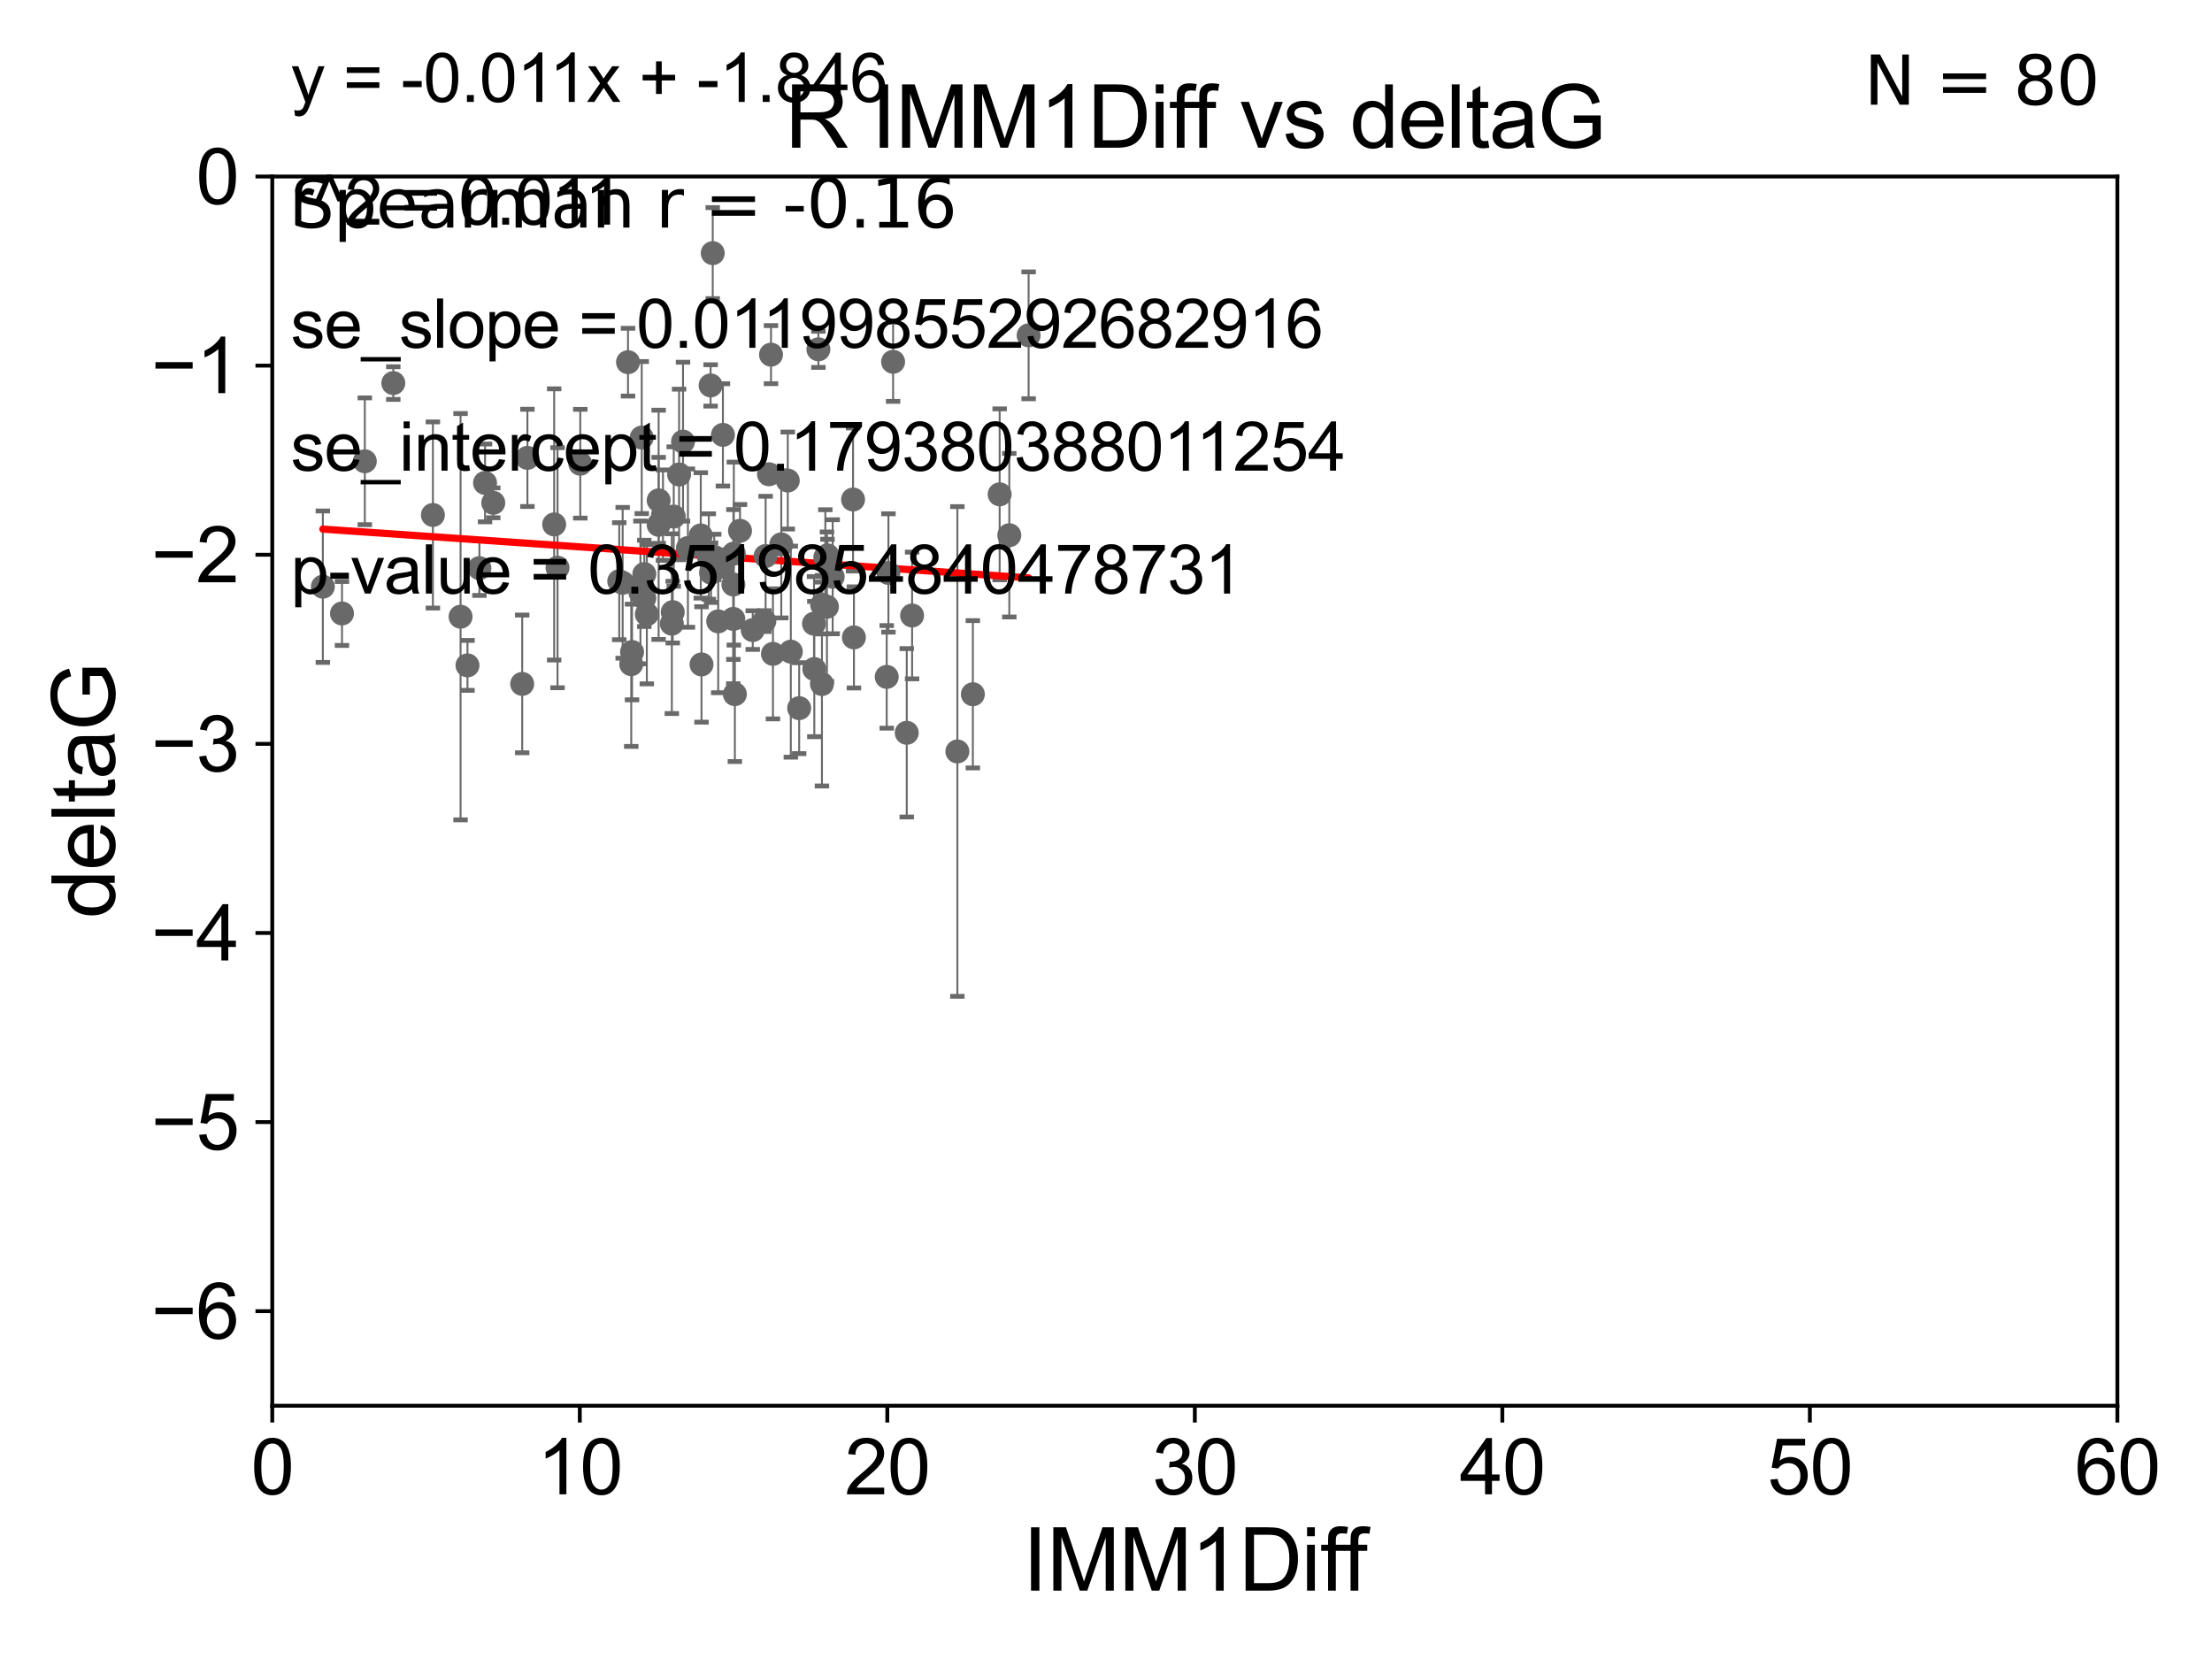<?xml version="1.0" encoding="utf-8" standalone="no"?>
<!DOCTYPE svg PUBLIC "-//W3C//DTD SVG 1.1//EN"
  "http://www.w3.org/Graphics/SVG/1.1/DTD/svg11.dtd">
<svg xmlns:xlink="http://www.w3.org/1999/xlink" width="460.8pt" height="345.6pt" viewBox="0 0 460.8 345.6" xmlns="http://www.w3.org/2000/svg" version="1.1">
 <defs>
  <style type="text/css">*{stroke-linejoin: round; stroke-linecap: butt}</style>
 </defs>
 <g id="figure_1">
  <g id="patch_1">
   <path d="M 0 345.6 
L 460.8 345.6 
L 460.8 0 
L 0 0 
z
" style="fill: #ffffff"/>
  </g>
  <g id="axes_1">
   <g id="patch_2">
    <path d="M 56.72 292.84 
L 441.09 292.84 
L 441.09 36.775 
L 56.72 36.775 
z
" style="fill: #ffffff"/>
   </g>
   <g id="PathCollection_1">
    <defs>
     <path id="m8696593857" d="M 0 1.118 
C 0.297 1.118 0.581 1 0.791 0.791 
C 1 0.581 1.118 0.297 1.118 0 
C 1.118 -0.297 1 -0.581 0.791 -0.791 
C 0.581 -1 0.297 -1.118 0 -1.118 
C -0.297 -1.118 -0.581 -1 -0.791 -0.791 
C -1 -0.581 -1.118 -0.297 -1.118 0 
C -1.118 0.297 -1 0.581 -0.791 0.791 
C -0.581 1 -0.297 1.118 0 1.118 
z
" style="stroke: #696969"/>
    </defs>
    <g clip-path="url(#pcb8a929f57)">
     <use xlink:href="#m8696593857" x="171.262" y="125.975" style="fill: #696969; stroke: #696969"/>
     <use xlink:href="#m8696593857" x="188.892" y="152.655" style="fill: #696969; stroke: #696969"/>
     <use xlink:href="#m8696593857" x="172.268" y="126.398" style="fill: #696969; stroke: #696969"/>
     <use xlink:href="#m8696593857" x="95.945" y="128.471" style="fill: #696969; stroke: #696969"/>
     <use xlink:href="#m8696593857" x="210.257" y="111.497" style="fill: #696969; stroke: #696969"/>
     <use xlink:href="#m8696593857" x="101.044" y="100.602" style="fill: #696969; stroke: #696969"/>
     <use xlink:href="#m8696593857" x="81.93" y="79.804" style="fill: #696969; stroke: #696969"/>
     <use xlink:href="#m8696593857" x="148.476" y="52.73" style="fill: #696969; stroke: #696969"/>
     <use xlink:href="#m8696593857" x="67.256" y="122.218" style="fill: #696969; stroke: #696969"/>
     <use xlink:href="#m8696593857" x="162.755" y="113.401" style="fill: #696969; stroke: #696969"/>
     <use xlink:href="#m8696593857" x="99.872" y="118.351" style="fill: #696969; stroke: #696969"/>
     <use xlink:href="#m8696593857" x="152.78" y="121.763" style="fill: #696969; stroke: #696969"/>
     <use xlink:href="#m8696593857" x="190.007" y="128.219" style="fill: #696969; stroke: #696969"/>
     <use xlink:href="#m8696593857" x="116.144" y="118.266" style="fill: #696969; stroke: #696969"/>
     <use xlink:href="#m8696593857" x="148.789" y="116.025" style="fill: #696969; stroke: #696969"/>
     <use xlink:href="#m8696593857" x="129.712" y="121.412" style="fill: #696969; stroke: #696969"/>
     <use xlink:href="#m8696593857" x="164.741" y="135.753" style="fill: #696969; stroke: #696969"/>
     <use xlink:href="#m8696593857" x="133.415" y="123.415" style="fill: #696969; stroke: #696969"/>
     <use xlink:href="#m8696593857" x="169.635" y="139.374" style="fill: #696969; stroke: #696969"/>
     <use xlink:href="#m8696593857" x="102.755" y="104.75" style="fill: #696969; stroke: #696969"/>
     <use xlink:href="#m8696593857" x="137.213" y="104.236" style="fill: #696969; stroke: #696969"/>
     <use xlink:href="#m8696593857" x="171.929" y="116.104" style="fill: #696969; stroke: #696969"/>
     <use xlink:href="#m8696593857" x="71.243" y="127.795" style="fill: #696969; stroke: #696969"/>
     <use xlink:href="#m8696593857" x="131.666" y="135.821" style="fill: #696969; stroke: #696969"/>
     <use xlink:href="#m8696593857" x="134.222" y="124.599" style="fill: #696969; stroke: #696969"/>
     <use xlink:href="#m8696593857" x="150.558" y="118.056" style="fill: #696969; stroke: #696969"/>
     <use xlink:href="#m8696593857" x="152.755" y="128.924" style="fill: #696969; stroke: #696969"/>
     <use xlink:href="#m8696593857" x="171.224" y="142.501" style="fill: #696969; stroke: #696969"/>
     <use xlink:href="#m8696593857" x="142.287" y="92.003" style="fill: #696969; stroke: #696969"/>
     <use xlink:href="#m8696593857" x="141.467" y="98.84" style="fill: #696969; stroke: #696969"/>
     <use xlink:href="#m8696593857" x="202.665" y="144.628" style="fill: #696969; stroke: #696969"/>
     <use xlink:href="#m8696593857" x="199.437" y="156.543" style="fill: #696969; stroke: #696969"/>
     <use xlink:href="#m8696593857" x="109.872" y="95.384" style="fill: #696969; stroke: #696969"/>
     <use xlink:href="#m8696593857" x="161.019" y="136.213" style="fill: #696969; stroke: #696969"/>
     <use xlink:href="#m8696593857" x="148.123" y="119.305" style="fill: #696969; stroke: #696969"/>
     <use xlink:href="#m8696593857" x="108.783" y="142.471" style="fill: #696969; stroke: #696969"/>
     <use xlink:href="#m8696593857" x="130.827" y="75.449" style="fill: #696969; stroke: #696969"/>
     <use xlink:href="#m8696593857" x="140.353" y="107.61" style="fill: #696969; stroke: #696969"/>
     <use xlink:href="#m8696593857" x="147.656" y="115.93" style="fill: #696969; stroke: #696969"/>
     <use xlink:href="#m8696593857" x="97.386" y="138.61" style="fill: #696969; stroke: #696969"/>
     <use xlink:href="#m8696593857" x="137.207" y="109.33" style="fill: #696969; stroke: #696969"/>
     <use xlink:href="#m8696593857" x="172.377" y="115.7" style="fill: #696969; stroke: #696969"/>
     <use xlink:href="#m8696593857" x="134.747" y="127.947" style="fill: #696969; stroke: #696969"/>
     <use xlink:href="#m8696593857" x="159.231" y="129.378" style="fill: #696969; stroke: #696969"/>
     <use xlink:href="#m8696593857" x="214.28" y="69.854" style="fill: #696969; stroke: #696969"/>
     <use xlink:href="#m8696593857" x="153.088" y="144.606" style="fill: #696969; stroke: #696969"/>
     <use xlink:href="#m8696593857" x="177.886" y="132.782" style="fill: #696969; stroke: #696969"/>
     <use xlink:href="#m8696593857" x="150.596" y="90.596" style="fill: #696969; stroke: #696969"/>
     <use xlink:href="#m8696593857" x="146.137" y="138.415" style="fill: #696969; stroke: #696969"/>
     <use xlink:href="#m8696593857" x="152.87" y="115.326" style="fill: #696969; stroke: #696969"/>
     <use xlink:href="#m8696593857" x="134.222" y="119.589" style="fill: #696969; stroke: #696969"/>
     <use xlink:href="#m8696593857" x="129.001" y="121.069" style="fill: #696969; stroke: #696969"/>
     <use xlink:href="#m8696593857" x="143.306" y="114.174" style="fill: #696969; stroke: #696969"/>
     <use xlink:href="#m8696593857" x="149.616" y="129.44" style="fill: #696969; stroke: #696969"/>
     <use xlink:href="#m8696593857" x="148.034" y="80.289" style="fill: #696969; stroke: #696969"/>
     <use xlink:href="#m8696593857" x="166.483" y="147.524" style="fill: #696969; stroke: #696969"/>
     <use xlink:href="#m8696593857" x="138.11" y="107.309" style="fill: #696969; stroke: #696969"/>
     <use xlink:href="#m8696593857" x="139.955" y="129.922" style="fill: #696969; stroke: #696969"/>
     <use xlink:href="#m8696593857" x="131.499" y="138.365" style="fill: #696969; stroke: #696969"/>
     <use xlink:href="#m8696593857" x="160.192" y="98.796" style="fill: #696969; stroke: #696969"/>
     <use xlink:href="#m8696593857" x="115.445" y="109.248" style="fill: #696969; stroke: #696969"/>
     <use xlink:href="#m8696593857" x="170.487" y="72.771" style="fill: #696969; stroke: #696969"/>
     <use xlink:href="#m8696593857" x="185.074" y="119.359" style="fill: #696969; stroke: #696969"/>
     <use xlink:href="#m8696593857" x="90.179" y="107.279" style="fill: #696969; stroke: #696969"/>
     <use xlink:href="#m8696593857" x="160.615" y="73.879" style="fill: #696969; stroke: #696969"/>
     <use xlink:href="#m8696593857" x="154.158" y="110.57" style="fill: #696969; stroke: #696969"/>
     <use xlink:href="#m8696593857" x="120.884" y="96.604" style="fill: #696969; stroke: #696969"/>
     <use xlink:href="#m8696593857" x="159.494" y="115.83" style="fill: #696969; stroke: #696969"/>
     <use xlink:href="#m8696593857" x="140.141" y="127.515" style="fill: #696969; stroke: #696969"/>
     <use xlink:href="#m8696593857" x="208.245" y="102.978" style="fill: #696969; stroke: #696969"/>
     <use xlink:href="#m8696593857" x="145.984" y="111.535" style="fill: #696969; stroke: #696969"/>
     <use xlink:href="#m8696593857" x="173.46" y="120.149" style="fill: #696969; stroke: #696969"/>
     <use xlink:href="#m8696593857" x="75.996" y="96.091" style="fill: #696969; stroke: #696969"/>
     <use xlink:href="#m8696593857" x="186.048" y="75.367" style="fill: #696969; stroke: #696969"/>
     <use xlink:href="#m8696593857" x="133.684" y="91.155" style="fill: #696969; stroke: #696969"/>
     <use xlink:href="#m8696593857" x="156.81" y="131.262" style="fill: #696969; stroke: #696969"/>
     <use xlink:href="#m8696593857" x="184.722" y="141.006" style="fill: #696969; stroke: #696969"/>
     <use xlink:href="#m8696593857" x="169.571" y="129.925" style="fill: #696969; stroke: #696969"/>
     <use xlink:href="#m8696593857" x="177.707" y="104.057" style="fill: #696969; stroke: #696969"/>
     <use xlink:href="#m8696593857" x="164.107" y="100.104" style="fill: #696969; stroke: #696969"/>
    </g>
   </g>
   <g id="matplotlib.axis_1">
    <g id="xtick_1">
     <g id="line2d_1">
      <defs>
       <path id="ma804076407" d="M 0 0 
L 0 3.5 
" style="stroke: #000000; stroke-width: 0.8"/>
      </defs>
      <g>
       <use xlink:href="#ma804076407" x="56.72" y="292.84" style="stroke: #000000; stroke-width: 0.8"/>
      </g>
     </g>
     <g id="text_1">
      <!-- 0 -->
      <g transform="translate(52.271 311.293)scale(0.16 -0.16)">
       <defs>
        <path id="ArialMT-30" d="M 266 2259 
Q 266 3072 433 3567 
Q 600 4063 929 4331 
Q 1259 4600 1759 4600 
Q 2128 4600 2406 4451 
Q 2684 4303 2865 4023 
Q 3047 3744 3150 3342 
Q 3253 2941 3253 2259 
Q 3253 1453 3087 958 
Q 2922 463 2592 192 
Q 2263 -78 1759 -78 
Q 1097 -78 719 397 
Q 266 969 266 2259 
z
M 844 2259 
Q 844 1131 1108 757 
Q 1372 384 1759 384 
Q 2147 384 2411 759 
Q 2675 1134 2675 2259 
Q 2675 3391 2411 3762 
Q 2147 4134 1753 4134 
Q 1366 4134 1134 3806 
Q 844 3388 844 2259 
z
" transform="scale(0.016)"/>
       </defs>
       <use xlink:href="#ArialMT-30"/>
      </g>
     </g>
    </g>
    <g id="xtick_2">
     <g id="line2d_2">
      <g>
       <use xlink:href="#ma804076407" x="120.782" y="292.84" style="stroke: #000000; stroke-width: 0.8"/>
      </g>
     </g>
     <g id="text_2">
      <!-- 10 -->
      <g transform="translate(111.884 311.293)scale(0.16 -0.16)">
       <defs>
        <path id="ArialMT-31" d="M 2384 0 
L 1822 0 
L 1822 3584 
Q 1619 3391 1289 3197 
Q 959 3003 697 2906 
L 697 3450 
Q 1169 3672 1522 3987 
Q 1875 4303 2022 4600 
L 2384 4600 
L 2384 0 
z
" transform="scale(0.016)"/>
       </defs>
       <use xlink:href="#ArialMT-31"/>
       <use xlink:href="#ArialMT-30" x="55.615"/>
      </g>
     </g>
    </g>
    <g id="xtick_3">
     <g id="line2d_3">
      <g>
       <use xlink:href="#ma804076407" x="184.843" y="292.84" style="stroke: #000000; stroke-width: 0.8"/>
      </g>
     </g>
     <g id="text_3">
      <!-- 20 -->
      <g transform="translate(175.946 311.293)scale(0.16 -0.16)">
       <defs>
        <path id="ArialMT-32" d="M 3222 541 
L 3222 0 
L 194 0 
Q 188 203 259 391 
Q 375 700 629 1000 
Q 884 1300 1366 1694 
Q 2113 2306 2375 2664 
Q 2638 3022 2638 3341 
Q 2638 3675 2398 3904 
Q 2159 4134 1775 4134 
Q 1369 4134 1125 3890 
Q 881 3647 878 3216 
L 300 3275 
Q 359 3922 746 4261 
Q 1134 4600 1788 4600 
Q 2447 4600 2831 4234 
Q 3216 3869 3216 3328 
Q 3216 3053 3103 2787 
Q 2991 2522 2730 2228 
Q 2469 1934 1863 1422 
Q 1356 997 1212 845 
Q 1069 694 975 541 
L 3222 541 
z
" transform="scale(0.016)"/>
       </defs>
       <use xlink:href="#ArialMT-32"/>
       <use xlink:href="#ArialMT-30" x="55.615"/>
      </g>
     </g>
    </g>
    <g id="xtick_4">
     <g id="line2d_4">
      <g>
       <use xlink:href="#ma804076407" x="248.905" y="292.84" style="stroke: #000000; stroke-width: 0.8"/>
      </g>
     </g>
     <g id="text_4">
      <!-- 30 -->
      <g transform="translate(240.007 311.293)scale(0.16 -0.16)">
       <defs>
        <path id="ArialMT-33" d="M 269 1209 
L 831 1284 
Q 928 806 1161 595 
Q 1394 384 1728 384 
Q 2125 384 2398 659 
Q 2672 934 2672 1341 
Q 2672 1728 2419 1979 
Q 2166 2231 1775 2231 
Q 1616 2231 1378 2169 
L 1441 2663 
Q 1497 2656 1531 2656 
Q 1891 2656 2178 2843 
Q 2466 3031 2466 3422 
Q 2466 3731 2256 3934 
Q 2047 4138 1716 4138 
Q 1388 4138 1169 3931 
Q 950 3725 888 3313 
L 325 3413 
Q 428 3978 793 4289 
Q 1159 4600 1703 4600 
Q 2078 4600 2393 4439 
Q 2709 4278 2876 4000 
Q 3044 3722 3044 3409 
Q 3044 3113 2884 2869 
Q 2725 2625 2413 2481 
Q 2819 2388 3044 2092 
Q 3269 1797 3269 1353 
Q 3269 753 2831 336 
Q 2394 -81 1725 -81 
Q 1122 -81 723 278 
Q 325 638 269 1209 
z
" transform="scale(0.016)"/>
       </defs>
       <use xlink:href="#ArialMT-33"/>
       <use xlink:href="#ArialMT-30" x="55.615"/>
      </g>
     </g>
    </g>
    <g id="xtick_5">
     <g id="line2d_5">
      <g>
       <use xlink:href="#ma804076407" x="312.967" y="292.84" style="stroke: #000000; stroke-width: 0.8"/>
      </g>
     </g>
     <g id="text_5">
      <!-- 40 -->
      <g transform="translate(304.069 311.293)scale(0.16 -0.16)">
       <defs>
        <path id="ArialMT-34" d="M 2069 0 
L 2069 1097 
L 81 1097 
L 81 1613 
L 2172 4581 
L 2631 4581 
L 2631 1613 
L 3250 1613 
L 3250 1097 
L 2631 1097 
L 2631 0 
L 2069 0 
z
M 2069 1613 
L 2069 3678 
L 634 1613 
L 2069 1613 
z
" transform="scale(0.016)"/>
       </defs>
       <use xlink:href="#ArialMT-34"/>
       <use xlink:href="#ArialMT-30" x="55.615"/>
      </g>
     </g>
    </g>
    <g id="xtick_6">
     <g id="line2d_6">
      <g>
       <use xlink:href="#ma804076407" x="377.028" y="292.84" style="stroke: #000000; stroke-width: 0.8"/>
      </g>
     </g>
     <g id="text_6">
      <!-- 50 -->
      <g transform="translate(368.131 311.293)scale(0.16 -0.16)">
       <defs>
        <path id="ArialMT-35" d="M 266 1200 
L 856 1250 
Q 922 819 1161 601 
Q 1400 384 1738 384 
Q 2144 384 2425 690 
Q 2706 997 2706 1503 
Q 2706 1984 2436 2262 
Q 2166 2541 1728 2541 
Q 1456 2541 1237 2417 
Q 1019 2294 894 2097 
L 366 2166 
L 809 4519 
L 3088 4519 
L 3088 3981 
L 1259 3981 
L 1013 2750 
Q 1425 3038 1878 3038 
Q 2478 3038 2890 2622 
Q 3303 2206 3303 1553 
Q 3303 931 2941 478 
Q 2500 -78 1738 -78 
Q 1113 -78 717 272 
Q 322 622 266 1200 
z
" transform="scale(0.016)"/>
       </defs>
       <use xlink:href="#ArialMT-35"/>
       <use xlink:href="#ArialMT-30" x="55.615"/>
      </g>
     </g>
    </g>
    <g id="xtick_7">
     <g id="line2d_7">
      <g>
       <use xlink:href="#ma804076407" x="441.09" y="292.84" style="stroke: #000000; stroke-width: 0.8"/>
      </g>
     </g>
     <g id="text_7">
      <!-- 60 -->
      <g transform="translate(432.192 311.293)scale(0.16 -0.16)">
       <defs>
        <path id="ArialMT-36" d="M 3184 3459 
L 2625 3416 
Q 2550 3747 2413 3897 
Q 2184 4138 1850 4138 
Q 1581 4138 1378 3988 
Q 1113 3794 959 3422 
Q 806 3050 800 2363 
Q 1003 2672 1297 2822 
Q 1591 2972 1913 2972 
Q 2475 2972 2870 2558 
Q 3266 2144 3266 1488 
Q 3266 1056 3080 686 
Q 2894 316 2569 119 
Q 2244 -78 1831 -78 
Q 1128 -78 684 439 
Q 241 956 241 2144 
Q 241 3472 731 4075 
Q 1159 4600 1884 4600 
Q 2425 4600 2770 4297 
Q 3116 3994 3184 3459 
z
M 888 1484 
Q 888 1194 1011 928 
Q 1134 663 1356 523 
Q 1578 384 1822 384 
Q 2178 384 2434 671 
Q 2691 959 2691 1453 
Q 2691 1928 2437 2201 
Q 2184 2475 1800 2475 
Q 1419 2475 1153 2201 
Q 888 1928 888 1484 
z
" transform="scale(0.016)"/>
       </defs>
       <use xlink:href="#ArialMT-36"/>
       <use xlink:href="#ArialMT-30" x="55.615"/>
      </g>
     </g>
    </g>
    <g id="text_8">
     <!-- IMM1Diff -->
     <g transform="translate(213.064 331.357)scale(0.18 -0.18)">
      <defs>
       <path id="ArialMT-49" d="M 597 0 
L 597 4581 
L 1203 4581 
L 1203 0 
L 597 0 
z
" transform="scale(0.016)"/>
       <path id="ArialMT-4d" d="M 475 0 
L 475 4581 
L 1388 4581 
L 2472 1338 
Q 2622 884 2691 659 
Q 2769 909 2934 1394 
L 4031 4581 
L 4847 4581 
L 4847 0 
L 4263 0 
L 4263 3834 
L 2931 0 
L 2384 0 
L 1059 3900 
L 1059 0 
L 475 0 
z
" transform="scale(0.016)"/>
       <path id="ArialMT-44" d="M 494 0 
L 494 4581 
L 2072 4581 
Q 2606 4581 2888 4516 
Q 3281 4425 3559 4188 
Q 3922 3881 4101 3404 
Q 4281 2928 4281 2316 
Q 4281 1794 4159 1391 
Q 4038 988 3847 723 
Q 3656 459 3429 307 
Q 3203 156 2883 78 
Q 2563 0 2147 0 
L 494 0 
z
M 1100 541 
L 2078 541 
Q 2531 541 2789 625 
Q 3047 709 3200 863 
Q 3416 1078 3536 1442 
Q 3656 1806 3656 2325 
Q 3656 3044 3420 3430 
Q 3184 3816 2847 3947 
Q 2603 4041 2063 4041 
L 1100 4041 
L 1100 541 
z
" transform="scale(0.016)"/>
       <path id="ArialMT-69" d="M 425 3934 
L 425 4581 
L 988 4581 
L 988 3934 
L 425 3934 
z
M 425 0 
L 425 3319 
L 988 3319 
L 988 0 
L 425 0 
z
" transform="scale(0.016)"/>
       <path id="ArialMT-66" d="M 556 0 
L 556 2881 
L 59 2881 
L 59 3319 
L 556 3319 
L 556 3672 
Q 556 4006 616 4169 
Q 697 4388 901 4523 
Q 1106 4659 1475 4659 
Q 1713 4659 2000 4603 
L 1916 4113 
Q 1741 4144 1584 4144 
Q 1328 4144 1222 4034 
Q 1116 3925 1116 3625 
L 1116 3319 
L 1763 3319 
L 1763 2881 
L 1116 2881 
L 1116 0 
L 556 0 
z
" transform="scale(0.016)"/>
      </defs>
      <use xlink:href="#ArialMT-49"/>
      <use xlink:href="#ArialMT-4d" x="27.783"/>
      <use xlink:href="#ArialMT-4d" x="111.084"/>
      <use xlink:href="#ArialMT-31" x="194.385"/>
      <use xlink:href="#ArialMT-44" x="250"/>
      <use xlink:href="#ArialMT-69" x="322.217"/>
      <use xlink:href="#ArialMT-66" x="344.434"/>
      <use xlink:href="#ArialMT-66" x="370.467"/>
     </g>
    </g>
   </g>
   <g id="matplotlib.axis_2">
    <g id="ytick_1">
     <g id="line2d_8">
      <defs>
       <path id="md790f7885f" d="M 0 0 
L -3.5 0 
" style="stroke: #000000; stroke-width: 0.8"/>
      </defs>
      <g>
       <use xlink:href="#md790f7885f" x="56.72" y="273.143" style="stroke: #000000; stroke-width: 0.8"/>
      </g>
     </g>
     <g id="text_9">
      <!-- −6 -->
      <g transform="translate(31.477 278.869)scale(0.16 -0.16)">
       <defs>
        <path id="ArialMT-2212" d="M 3381 1997 
L 356 1997 
L 356 2522 
L 3381 2522 
L 3381 1997 
z
" transform="scale(0.016)"/>
       </defs>
       <use xlink:href="#ArialMT-2212"/>
       <use xlink:href="#ArialMT-36" x="58.398"/>
      </g>
     </g>
    </g>
    <g id="ytick_2">
     <g id="line2d_9">
      <g>
       <use xlink:href="#md790f7885f" x="56.72" y="233.748" style="stroke: #000000; stroke-width: 0.8"/>
      </g>
     </g>
     <g id="text_10">
      <!-- −5 -->
      <g transform="translate(31.477 239.474)scale(0.16 -0.16)">
       <use xlink:href="#ArialMT-2212"/>
       <use xlink:href="#ArialMT-35" x="58.398"/>
      </g>
     </g>
    </g>
    <g id="ytick_3">
     <g id="line2d_10">
      <g>
       <use xlink:href="#md790f7885f" x="56.72" y="194.353" style="stroke: #000000; stroke-width: 0.8"/>
      </g>
     </g>
     <g id="text_11">
      <!-- −4 -->
      <g transform="translate(31.477 200.08)scale(0.16 -0.16)">
       <use xlink:href="#ArialMT-2212"/>
       <use xlink:href="#ArialMT-34" x="58.398"/>
      </g>
     </g>
    </g>
    <g id="ytick_4">
     <g id="line2d_11">
      <g>
       <use xlink:href="#md790f7885f" x="56.72" y="154.959" style="stroke: #000000; stroke-width: 0.8"/>
      </g>
     </g>
     <g id="text_12">
      <!-- −3 -->
      <g transform="translate(31.477 160.685)scale(0.16 -0.16)">
       <use xlink:href="#ArialMT-2212"/>
       <use xlink:href="#ArialMT-33" x="58.398"/>
      </g>
     </g>
    </g>
    <g id="ytick_5">
     <g id="line2d_12">
      <g>
       <use xlink:href="#md790f7885f" x="56.72" y="115.564" style="stroke: #000000; stroke-width: 0.8"/>
      </g>
     </g>
     <g id="text_13">
      <!-- −2 -->
      <g transform="translate(31.477 121.29)scale(0.16 -0.16)">
       <use xlink:href="#ArialMT-2212"/>
       <use xlink:href="#ArialMT-32" x="58.398"/>
      </g>
     </g>
    </g>
    <g id="ytick_6">
     <g id="line2d_13">
      <g>
       <use xlink:href="#md790f7885f" x="56.72" y="76.17" style="stroke: #000000; stroke-width: 0.8"/>
      </g>
     </g>
     <g id="text_14">
      <!-- −1 -->
      <g transform="translate(31.477 81.896)scale(0.16 -0.16)">
       <use xlink:href="#ArialMT-2212"/>
       <use xlink:href="#ArialMT-31" x="58.398"/>
      </g>
     </g>
    </g>
    <g id="ytick_7">
     <g id="line2d_14">
      <g>
       <use xlink:href="#md790f7885f" x="56.72" y="36.775" style="stroke: #000000; stroke-width: 0.8"/>
      </g>
     </g>
     <g id="text_15">
      <!-- 0 -->
      <g transform="translate(40.822 42.501)scale(0.16 -0.16)">
       <use xlink:href="#ArialMT-30"/>
      </g>
     </g>
    </g>
    <g id="text_16">
     <!-- deltaG -->
     <g transform="translate(23.9 191.322)rotate(-90)scale(0.18 -0.18)">
      <defs>
       <path id="ArialMT-64" d="M 2575 0 
L 2575 419 
Q 2259 -75 1647 -75 
Q 1250 -75 917 144 
Q 584 363 401 755 
Q 219 1147 219 1656 
Q 219 2153 384 2558 
Q 550 2963 881 3178 
Q 1213 3394 1622 3394 
Q 1922 3394 2156 3267 
Q 2391 3141 2538 2938 
L 2538 4581 
L 3097 4581 
L 3097 0 
L 2575 0 
z
M 797 1656 
Q 797 1019 1065 703 
Q 1334 388 1700 388 
Q 2069 388 2326 689 
Q 2584 991 2584 1609 
Q 2584 2291 2321 2609 
Q 2059 2928 1675 2928 
Q 1300 2928 1048 2622 
Q 797 2316 797 1656 
z
" transform="scale(0.016)"/>
       <path id="ArialMT-65" d="M 2694 1069 
L 3275 997 
Q 3138 488 2766 206 
Q 2394 -75 1816 -75 
Q 1088 -75 661 373 
Q 234 822 234 1631 
Q 234 2469 665 2931 
Q 1097 3394 1784 3394 
Q 2450 3394 2872 2941 
Q 3294 2488 3294 1666 
Q 3294 1616 3291 1516 
L 816 1516 
Q 847 969 1125 678 
Q 1403 388 1819 388 
Q 2128 388 2347 550 
Q 2566 713 2694 1069 
z
M 847 1978 
L 2700 1978 
Q 2663 2397 2488 2606 
Q 2219 2931 1791 2931 
Q 1403 2931 1139 2672 
Q 875 2413 847 1978 
z
" transform="scale(0.016)"/>
       <path id="ArialMT-6c" d="M 409 0 
L 409 4581 
L 972 4581 
L 972 0 
L 409 0 
z
" transform="scale(0.016)"/>
       <path id="ArialMT-74" d="M 1650 503 
L 1731 6 
Q 1494 -44 1306 -44 
Q 1000 -44 831 53 
Q 663 150 594 308 
Q 525 466 525 972 
L 525 2881 
L 113 2881 
L 113 3319 
L 525 3319 
L 525 4141 
L 1084 4478 
L 1084 3319 
L 1650 3319 
L 1650 2881 
L 1084 2881 
L 1084 941 
Q 1084 700 1114 631 
Q 1144 563 1211 522 
Q 1278 481 1403 481 
Q 1497 481 1650 503 
z
" transform="scale(0.016)"/>
       <path id="ArialMT-61" d="M 2588 409 
Q 2275 144 1986 34 
Q 1697 -75 1366 -75 
Q 819 -75 525 192 
Q 231 459 231 875 
Q 231 1119 342 1320 
Q 453 1522 633 1644 
Q 813 1766 1038 1828 
Q 1203 1872 1538 1913 
Q 2219 1994 2541 2106 
Q 2544 2222 2544 2253 
Q 2544 2597 2384 2738 
Q 2169 2928 1744 2928 
Q 1347 2928 1158 2789 
Q 969 2650 878 2297 
L 328 2372 
Q 403 2725 575 2942 
Q 747 3159 1072 3276 
Q 1397 3394 1825 3394 
Q 2250 3394 2515 3294 
Q 2781 3194 2906 3042 
Q 3031 2891 3081 2659 
Q 3109 2516 3109 2141 
L 3109 1391 
Q 3109 606 3145 398 
Q 3181 191 3288 0 
L 2700 0 
Q 2613 175 2588 409 
z
M 2541 1666 
Q 2234 1541 1622 1453 
Q 1275 1403 1131 1340 
Q 988 1278 909 1158 
Q 831 1038 831 891 
Q 831 666 1001 516 
Q 1172 366 1500 366 
Q 1825 366 2078 508 
Q 2331 650 2450 897 
Q 2541 1088 2541 1459 
L 2541 1666 
z
" transform="scale(0.016)"/>
       <path id="ArialMT-47" d="M 2638 1797 
L 2638 2334 
L 4578 2338 
L 4578 638 
Q 4131 281 3656 101 
Q 3181 -78 2681 -78 
Q 2006 -78 1454 211 
Q 903 500 622 1047 
Q 341 1594 341 2269 
Q 341 2938 620 3517 
Q 900 4097 1425 4378 
Q 1950 4659 2634 4659 
Q 3131 4659 3532 4498 
Q 3934 4338 4162 4050 
Q 4391 3763 4509 3300 
L 3963 3150 
Q 3859 3500 3706 3700 
Q 3553 3900 3268 4020 
Q 2984 4141 2638 4141 
Q 2222 4141 1919 4014 
Q 1616 3888 1430 3681 
Q 1244 3475 1141 3228 
Q 966 2803 966 2306 
Q 966 1694 1177 1281 
Q 1388 869 1791 669 
Q 2194 469 2647 469 
Q 3041 469 3416 620 
Q 3791 772 3984 944 
L 3984 1797 
L 2638 1797 
z
" transform="scale(0.016)"/>
      </defs>
      <use xlink:href="#ArialMT-64"/>
      <use xlink:href="#ArialMT-65" x="55.615"/>
      <use xlink:href="#ArialMT-6c" x="111.23"/>
      <use xlink:href="#ArialMT-74" x="133.447"/>
      <use xlink:href="#ArialMT-61" x="161.23"/>
      <use xlink:href="#ArialMT-47" x="216.846"/>
     </g>
    </g>
   </g>
   <g id="LineCollection_1">
    <path d="M 171.262 132.06 
L 171.262 119.889 
" clip-path="url(#pcb8a929f57)" style="fill: none; stroke: #696969; stroke-width: 0.4"/>
    <path d="M 188.892 170.192 
L 188.892 135.118 
" clip-path="url(#pcb8a929f57)" style="fill: none; stroke: #696969; stroke-width: 0.4"/>
    <path d="M 172.268 141.975 
L 172.268 110.82 
" clip-path="url(#pcb8a929f57)" style="fill: none; stroke: #696969; stroke-width: 0.4"/>
    <path d="M 95.945 170.789 
L 95.945 86.153 
" clip-path="url(#pcb8a929f57)" style="fill: none; stroke: #696969; stroke-width: 0.4"/>
    <path d="M 210.257 128.53 
L 210.257 94.464 
" clip-path="url(#pcb8a929f57)" style="fill: none; stroke: #696969; stroke-width: 0.4"/>
    <path d="M 101.044 108.703 
L 101.044 92.501 
" clip-path="url(#pcb8a929f57)" style="fill: none; stroke: #696969; stroke-width: 0.4"/>
    <path d="M 81.93 83.205 
L 81.93 76.403 
" clip-path="url(#pcb8a929f57)" style="fill: none; stroke: #696969; stroke-width: 0.4"/>
    <path d="M 148.476 62.211 
L 148.476 43.25 
" clip-path="url(#pcb8a929f57)" style="fill: none; stroke: #696969; stroke-width: 0.4"/>
    <path d="M 67.256 137.993 
L 67.256 106.443 
" clip-path="url(#pcb8a929f57)" style="fill: none; stroke: #696969; stroke-width: 0.4"/>
    <path d="M 162.755 128.721 
L 162.755 98.08 
" clip-path="url(#pcb8a929f57)" style="fill: none; stroke: #696969; stroke-width: 0.4"/>
    <path d="M 99.872 124.042 
L 99.872 112.66 
" clip-path="url(#pcb8a929f57)" style="fill: none; stroke: #696969; stroke-width: 0.4"/>
    <path d="M 152.78 137.369 
L 152.78 106.157 
" clip-path="url(#pcb8a929f57)" style="fill: none; stroke: #696969; stroke-width: 0.4"/>
    <path d="M 190.007 141.42 
L 190.007 115.017 
" clip-path="url(#pcb8a929f57)" style="fill: none; stroke: #696969; stroke-width: 0.4"/>
    <path d="M 116.144 143.271 
L 116.144 93.262 
" clip-path="url(#pcb8a929f57)" style="fill: none; stroke: #696969; stroke-width: 0.4"/>
    <path d="M 148.789 120.753 
L 148.789 111.297 
" clip-path="url(#pcb8a929f57)" style="fill: none; stroke: #696969; stroke-width: 0.4"/>
    <path d="M 129.712 137.116 
L 129.712 105.707 
" clip-path="url(#pcb8a929f57)" style="fill: none; stroke: #696969; stroke-width: 0.4"/>
    <path d="M 164.741 157.736 
L 164.741 113.769 
" clip-path="url(#pcb8a929f57)" style="fill: none; stroke: #696969; stroke-width: 0.4"/>
    <path d="M 133.415 138.289 
L 133.415 108.541 
" clip-path="url(#pcb8a929f57)" style="fill: none; stroke: #696969; stroke-width: 0.4"/>
    <path d="M 169.635 153.466 
L 169.635 125.283 
" clip-path="url(#pcb8a929f57)" style="fill: none; stroke: #696969; stroke-width: 0.4"/>
    <path d="M 102.755 107.858 
L 102.755 101.641 
" clip-path="url(#pcb8a929f57)" style="fill: none; stroke: #696969; stroke-width: 0.4"/>
    <path d="M 137.213 113.191 
L 137.213 95.281 
" clip-path="url(#pcb8a929f57)" style="fill: none; stroke: #696969; stroke-width: 0.4"/>
    <path d="M 171.929 126.024 
L 171.929 106.184 
" clip-path="url(#pcb8a929f57)" style="fill: none; stroke: #696969; stroke-width: 0.4"/>
    <path d="M 71.243 134.455 
L 71.243 121.134 
" clip-path="url(#pcb8a929f57)" style="fill: none; stroke: #696969; stroke-width: 0.4"/>
    <path d="M 131.666 145.785 
L 131.666 125.857 
" clip-path="url(#pcb8a929f57)" style="fill: none; stroke: #696969; stroke-width: 0.4"/>
    <path d="M 134.222 130.516 
L 134.222 118.683 
" clip-path="url(#pcb8a929f57)" style="fill: none; stroke: #696969; stroke-width: 0.4"/>
    <path d="M 150.558 119.611 
L 150.558 116.502 
" clip-path="url(#pcb8a929f57)" style="fill: none; stroke: #696969; stroke-width: 0.4"/>
    <path d="M 152.755 142.44 
L 152.755 115.408 
" clip-path="url(#pcb8a929f57)" style="fill: none; stroke: #696969; stroke-width: 0.4"/>
    <path d="M 171.224 163.736 
L 171.224 121.267 
" clip-path="url(#pcb8a929f57)" style="fill: none; stroke: #696969; stroke-width: 0.4"/>
    <path d="M 142.287 108.553 
L 142.287 75.452 
" clip-path="url(#pcb8a929f57)" style="fill: none; stroke: #696969; stroke-width: 0.4"/>
    <path d="M 141.467 116.61 
L 141.467 81.07 
" clip-path="url(#pcb8a929f57)" style="fill: none; stroke: #696969; stroke-width: 0.4"/>
    <path d="M 202.665 159.969 
L 202.665 129.286 
" clip-path="url(#pcb8a929f57)" style="fill: none; stroke: #696969; stroke-width: 0.4"/>
    <path d="M 199.437 207.549 
L 199.437 105.537 
" clip-path="url(#pcb8a929f57)" style="fill: none; stroke: #696969; stroke-width: 0.4"/>
    <path d="M 109.872 105.512 
L 109.872 85.256 
" clip-path="url(#pcb8a929f57)" style="fill: none; stroke: #696969; stroke-width: 0.4"/>
    <path d="M 161.019 149.758 
L 161.019 122.668 
" clip-path="url(#pcb8a929f57)" style="fill: none; stroke: #696969; stroke-width: 0.4"/>
    <path d="M 148.123 125.499 
L 148.123 113.11 
" clip-path="url(#pcb8a929f57)" style="fill: none; stroke: #696969; stroke-width: 0.4"/>
    <path d="M 108.783 156.814 
L 108.783 128.128 
" clip-path="url(#pcb8a929f57)" style="fill: none; stroke: #696969; stroke-width: 0.4"/>
    <path d="M 130.827 82.51 
L 130.827 68.388 
" clip-path="url(#pcb8a929f57)" style="fill: none; stroke: #696969; stroke-width: 0.4"/>
    <path d="M 140.353 122.134 
L 140.353 93.085 
" clip-path="url(#pcb8a929f57)" style="fill: none; stroke: #696969; stroke-width: 0.4"/>
    <path d="M 147.656 124.826 
L 147.656 107.035 
" clip-path="url(#pcb8a929f57)" style="fill: none; stroke: #696969; stroke-width: 0.4"/>
    <path d="M 97.386 143.811 
L 97.386 133.41 
" clip-path="url(#pcb8a929f57)" style="fill: none; stroke: #696969; stroke-width: 0.4"/>
    <path d="M 137.207 133.209 
L 137.207 85.451 
" clip-path="url(#pcb8a929f57)" style="fill: none; stroke: #696969; stroke-width: 0.4"/>
    <path d="M 172.377 119.063 
L 172.377 112.336 
" clip-path="url(#pcb8a929f57)" style="fill: none; stroke: #696969; stroke-width: 0.4"/>
    <path d="M 134.747 142.455 
L 134.747 113.438 
" clip-path="url(#pcb8a929f57)" style="fill: none; stroke: #696969; stroke-width: 0.4"/>
    <path d="M 159.231 131.544 
L 159.231 127.212 
" clip-path="url(#pcb8a929f57)" style="fill: none; stroke: #696969; stroke-width: 0.4"/>
    <path d="M 214.28 83.067 
L 214.28 56.641 
" clip-path="url(#pcb8a929f57)" style="fill: none; stroke: #696969; stroke-width: 0.4"/>
    <path d="M 153.088 158.641 
L 153.088 130.571 
" clip-path="url(#pcb8a929f57)" style="fill: none; stroke: #696969; stroke-width: 0.4"/>
    <path d="M 177.886 143.315 
L 177.886 122.25 
" clip-path="url(#pcb8a929f57)" style="fill: none; stroke: #696969; stroke-width: 0.4"/>
    <path d="M 150.596 101.254 
L 150.596 79.939 
" clip-path="url(#pcb8a929f57)" style="fill: none; stroke: #696969; stroke-width: 0.4"/>
    <path d="M 146.137 150.434 
L 146.137 126.395 
" clip-path="url(#pcb8a929f57)" style="fill: none; stroke: #696969; stroke-width: 0.4"/>
    <path d="M 152.87 134.381 
L 152.87 96.272 
" clip-path="url(#pcb8a929f57)" style="fill: none; stroke: #696969; stroke-width: 0.4"/>
    <path d="M 134.222 126.639 
L 134.222 112.539 
" clip-path="url(#pcb8a929f57)" style="fill: none; stroke: #696969; stroke-width: 0.4"/>
    <path d="M 129.001 133.256 
L 129.001 108.882 
" clip-path="url(#pcb8a929f57)" style="fill: none; stroke: #696969; stroke-width: 0.4"/>
    <path d="M 143.306 130.664 
L 143.306 97.684 
" clip-path="url(#pcb8a929f57)" style="fill: none; stroke: #696969; stroke-width: 0.4"/>
    <path d="M 149.616 144.308 
L 149.616 114.573 
" clip-path="url(#pcb8a929f57)" style="fill: none; stroke: #696969; stroke-width: 0.4"/>
    <path d="M 148.034 84.599 
L 148.034 75.979 
" clip-path="url(#pcb8a929f57)" style="fill: none; stroke: #696969; stroke-width: 0.4"/>
    <path d="M 166.483 156.991 
L 166.483 138.057 
" clip-path="url(#pcb8a929f57)" style="fill: none; stroke: #696969; stroke-width: 0.4"/>
    <path d="M 138.11 116.724 
L 138.11 97.893 
" clip-path="url(#pcb8a929f57)" style="fill: none; stroke: #696969; stroke-width: 0.4"/>
    <path d="M 139.955 148.639 
L 139.955 111.204 
" clip-path="url(#pcb8a929f57)" style="fill: none; stroke: #696969; stroke-width: 0.4"/>
    <path d="M 131.499 155.483 
L 131.499 121.246 
" clip-path="url(#pcb8a929f57)" style="fill: none; stroke: #696969; stroke-width: 0.4"/>
    <path d="M 160.192 100.383 
L 160.192 97.209 
" clip-path="url(#pcb8a929f57)" style="fill: none; stroke: #696969; stroke-width: 0.4"/>
    <path d="M 115.445 137.494 
L 115.445 81.003 
" clip-path="url(#pcb8a929f57)" style="fill: none; stroke: #696969; stroke-width: 0.4"/>
    <path d="M 170.487 76.537 
L 170.487 69.005 
" clip-path="url(#pcb8a929f57)" style="fill: none; stroke: #696969; stroke-width: 0.4"/>
    <path d="M 185.074 131.687 
L 185.074 107.032 
" clip-path="url(#pcb8a929f57)" style="fill: none; stroke: #696969; stroke-width: 0.4"/>
    <path d="M 90.179 126.672 
L 90.179 87.886 
" clip-path="url(#pcb8a929f57)" style="fill: none; stroke: #696969; stroke-width: 0.4"/>
    <path d="M 160.615 79.928 
L 160.615 67.829 
" clip-path="url(#pcb8a929f57)" style="fill: none; stroke: #696969; stroke-width: 0.4"/>
    <path d="M 154.158 116.042 
L 154.158 105.098 
" clip-path="url(#pcb8a929f57)" style="fill: none; stroke: #696969; stroke-width: 0.4"/>
    <path d="M 120.884 107.932 
L 120.884 85.276 
" clip-path="url(#pcb8a929f57)" style="fill: none; stroke: #696969; stroke-width: 0.4"/>
    <path d="M 159.494 128.279 
L 159.494 103.381 
" clip-path="url(#pcb8a929f57)" style="fill: none; stroke: #696969; stroke-width: 0.4"/>
    <path d="M 140.141 133.942 
L 140.141 121.089 
" clip-path="url(#pcb8a929f57)" style="fill: none; stroke: #696969; stroke-width: 0.4"/>
    <path d="M 208.245 120.784 
L 208.245 85.172 
" clip-path="url(#pcb8a929f57)" style="fill: none; stroke: #696969; stroke-width: 0.4"/>
    <path d="M 145.984 124.598 
L 145.984 98.471 
" clip-path="url(#pcb8a929f57)" style="fill: none; stroke: #696969; stroke-width: 0.4"/>
    <path d="M 173.46 132.024 
L 173.46 108.274 
" clip-path="url(#pcb8a929f57)" style="fill: none; stroke: #696969; stroke-width: 0.4"/>
    <path d="M 75.996 109.293 
L 75.996 82.889 
" clip-path="url(#pcb8a929f57)" style="fill: none; stroke: #696969; stroke-width: 0.4"/>
    <path d="M 186.048 83.616 
L 186.048 67.119 
" clip-path="url(#pcb8a929f57)" style="fill: none; stroke: #696969; stroke-width: 0.4"/>
    <path d="M 133.684 106.993 
L 133.684 75.317 
" clip-path="url(#pcb8a929f57)" style="fill: none; stroke: #696969; stroke-width: 0.4"/>
    <path d="M 156.81 135.285 
L 156.81 127.24 
" clip-path="url(#pcb8a929f57)" style="fill: none; stroke: #696969; stroke-width: 0.4"/>
    <path d="M 184.722 151.688 
L 184.722 130.323 
" clip-path="url(#pcb8a929f57)" style="fill: none; stroke: #696969; stroke-width: 0.4"/>
    <path d="M 169.571 139.74 
L 169.571 120.111 
" clip-path="url(#pcb8a929f57)" style="fill: none; stroke: #696969; stroke-width: 0.4"/>
    <path d="M 177.707 118.954 
L 177.707 89.159 
" clip-path="url(#pcb8a929f57)" style="fill: none; stroke: #696969; stroke-width: 0.4"/>
    <path d="M 164.107 110.201 
L 164.107 90.006 
" clip-path="url(#pcb8a929f57)" style="fill: none; stroke: #696969; stroke-width: 0.4"/>
   </g>
   <g id="line2d_15">
    <defs>
     <path id="m641b480516" d="M 1.5 0 
L -1.5 -0 
" style="stroke: #696969"/>
    </defs>
    <g clip-path="url(#pcb8a929f57)">
     <use xlink:href="#m641b480516" x="171.262" y="132.06" style="fill: #696969; stroke: #696969"/>
     <use xlink:href="#m641b480516" x="188.892" y="170.192" style="fill: #696969; stroke: #696969"/>
     <use xlink:href="#m641b480516" x="172.268" y="141.975" style="fill: #696969; stroke: #696969"/>
     <use xlink:href="#m641b480516" x="95.945" y="170.789" style="fill: #696969; stroke: #696969"/>
     <use xlink:href="#m641b480516" x="210.257" y="128.53" style="fill: #696969; stroke: #696969"/>
     <use xlink:href="#m641b480516" x="101.044" y="108.703" style="fill: #696969; stroke: #696969"/>
     <use xlink:href="#m641b480516" x="81.93" y="83.205" style="fill: #696969; stroke: #696969"/>
     <use xlink:href="#m641b480516" x="148.476" y="62.211" style="fill: #696969; stroke: #696969"/>
     <use xlink:href="#m641b480516" x="67.256" y="137.993" style="fill: #696969; stroke: #696969"/>
     <use xlink:href="#m641b480516" x="162.755" y="128.721" style="fill: #696969; stroke: #696969"/>
     <use xlink:href="#m641b480516" x="99.872" y="124.042" style="fill: #696969; stroke: #696969"/>
     <use xlink:href="#m641b480516" x="152.78" y="137.369" style="fill: #696969; stroke: #696969"/>
     <use xlink:href="#m641b480516" x="190.007" y="141.42" style="fill: #696969; stroke: #696969"/>
     <use xlink:href="#m641b480516" x="116.144" y="143.271" style="fill: #696969; stroke: #696969"/>
     <use xlink:href="#m641b480516" x="148.789" y="120.753" style="fill: #696969; stroke: #696969"/>
     <use xlink:href="#m641b480516" x="129.712" y="137.116" style="fill: #696969; stroke: #696969"/>
     <use xlink:href="#m641b480516" x="164.741" y="157.736" style="fill: #696969; stroke: #696969"/>
     <use xlink:href="#m641b480516" x="133.415" y="138.289" style="fill: #696969; stroke: #696969"/>
     <use xlink:href="#m641b480516" x="169.635" y="153.466" style="fill: #696969; stroke: #696969"/>
     <use xlink:href="#m641b480516" x="102.755" y="107.858" style="fill: #696969; stroke: #696969"/>
     <use xlink:href="#m641b480516" x="137.213" y="113.191" style="fill: #696969; stroke: #696969"/>
     <use xlink:href="#m641b480516" x="171.929" y="126.024" style="fill: #696969; stroke: #696969"/>
     <use xlink:href="#m641b480516" x="71.243" y="134.455" style="fill: #696969; stroke: #696969"/>
     <use xlink:href="#m641b480516" x="131.666" y="145.785" style="fill: #696969; stroke: #696969"/>
     <use xlink:href="#m641b480516" x="134.222" y="130.516" style="fill: #696969; stroke: #696969"/>
     <use xlink:href="#m641b480516" x="150.558" y="119.611" style="fill: #696969; stroke: #696969"/>
     <use xlink:href="#m641b480516" x="152.755" y="142.44" style="fill: #696969; stroke: #696969"/>
     <use xlink:href="#m641b480516" x="171.224" y="163.736" style="fill: #696969; stroke: #696969"/>
     <use xlink:href="#m641b480516" x="142.287" y="108.553" style="fill: #696969; stroke: #696969"/>
     <use xlink:href="#m641b480516" x="141.467" y="116.61" style="fill: #696969; stroke: #696969"/>
     <use xlink:href="#m641b480516" x="202.665" y="159.969" style="fill: #696969; stroke: #696969"/>
     <use xlink:href="#m641b480516" x="199.437" y="207.549" style="fill: #696969; stroke: #696969"/>
     <use xlink:href="#m641b480516" x="109.872" y="105.512" style="fill: #696969; stroke: #696969"/>
     <use xlink:href="#m641b480516" x="161.019" y="149.758" style="fill: #696969; stroke: #696969"/>
     <use xlink:href="#m641b480516" x="148.123" y="125.499" style="fill: #696969; stroke: #696969"/>
     <use xlink:href="#m641b480516" x="108.783" y="156.814" style="fill: #696969; stroke: #696969"/>
     <use xlink:href="#m641b480516" x="130.827" y="82.51" style="fill: #696969; stroke: #696969"/>
     <use xlink:href="#m641b480516" x="140.353" y="122.134" style="fill: #696969; stroke: #696969"/>
     <use xlink:href="#m641b480516" x="147.656" y="124.826" style="fill: #696969; stroke: #696969"/>
     <use xlink:href="#m641b480516" x="97.386" y="143.811" style="fill: #696969; stroke: #696969"/>
     <use xlink:href="#m641b480516" x="137.207" y="133.209" style="fill: #696969; stroke: #696969"/>
     <use xlink:href="#m641b480516" x="172.377" y="119.063" style="fill: #696969; stroke: #696969"/>
     <use xlink:href="#m641b480516" x="134.747" y="142.455" style="fill: #696969; stroke: #696969"/>
     <use xlink:href="#m641b480516" x="159.231" y="131.544" style="fill: #696969; stroke: #696969"/>
     <use xlink:href="#m641b480516" x="214.28" y="83.067" style="fill: #696969; stroke: #696969"/>
     <use xlink:href="#m641b480516" x="153.088" y="158.641" style="fill: #696969; stroke: #696969"/>
     <use xlink:href="#m641b480516" x="177.886" y="143.315" style="fill: #696969; stroke: #696969"/>
     <use xlink:href="#m641b480516" x="150.596" y="101.254" style="fill: #696969; stroke: #696969"/>
     <use xlink:href="#m641b480516" x="146.137" y="150.434" style="fill: #696969; stroke: #696969"/>
     <use xlink:href="#m641b480516" x="152.87" y="134.381" style="fill: #696969; stroke: #696969"/>
     <use xlink:href="#m641b480516" x="134.222" y="126.639" style="fill: #696969; stroke: #696969"/>
     <use xlink:href="#m641b480516" x="129.001" y="133.256" style="fill: #696969; stroke: #696969"/>
     <use xlink:href="#m641b480516" x="143.306" y="130.664" style="fill: #696969; stroke: #696969"/>
     <use xlink:href="#m641b480516" x="149.616" y="144.308" style="fill: #696969; stroke: #696969"/>
     <use xlink:href="#m641b480516" x="148.034" y="84.599" style="fill: #696969; stroke: #696969"/>
     <use xlink:href="#m641b480516" x="166.483" y="156.991" style="fill: #696969; stroke: #696969"/>
     <use xlink:href="#m641b480516" x="138.11" y="116.724" style="fill: #696969; stroke: #696969"/>
     <use xlink:href="#m641b480516" x="139.955" y="148.639" style="fill: #696969; stroke: #696969"/>
     <use xlink:href="#m641b480516" x="131.499" y="155.483" style="fill: #696969; stroke: #696969"/>
     <use xlink:href="#m641b480516" x="160.192" y="100.383" style="fill: #696969; stroke: #696969"/>
     <use xlink:href="#m641b480516" x="115.445" y="137.494" style="fill: #696969; stroke: #696969"/>
     <use xlink:href="#m641b480516" x="170.487" y="76.537" style="fill: #696969; stroke: #696969"/>
     <use xlink:href="#m641b480516" x="185.074" y="131.687" style="fill: #696969; stroke: #696969"/>
     <use xlink:href="#m641b480516" x="90.179" y="126.672" style="fill: #696969; stroke: #696969"/>
     <use xlink:href="#m641b480516" x="160.615" y="79.928" style="fill: #696969; stroke: #696969"/>
     <use xlink:href="#m641b480516" x="154.158" y="116.042" style="fill: #696969; stroke: #696969"/>
     <use xlink:href="#m641b480516" x="120.884" y="107.932" style="fill: #696969; stroke: #696969"/>
     <use xlink:href="#m641b480516" x="159.494" y="128.279" style="fill: #696969; stroke: #696969"/>
     <use xlink:href="#m641b480516" x="140.141" y="133.942" style="fill: #696969; stroke: #696969"/>
     <use xlink:href="#m641b480516" x="208.245" y="120.784" style="fill: #696969; stroke: #696969"/>
     <use xlink:href="#m641b480516" x="145.984" y="124.598" style="fill: #696969; stroke: #696969"/>
     <use xlink:href="#m641b480516" x="173.46" y="132.024" style="fill: #696969; stroke: #696969"/>
     <use xlink:href="#m641b480516" x="75.996" y="109.293" style="fill: #696969; stroke: #696969"/>
     <use xlink:href="#m641b480516" x="186.048" y="83.616" style="fill: #696969; stroke: #696969"/>
     <use xlink:href="#m641b480516" x="133.684" y="106.993" style="fill: #696969; stroke: #696969"/>
     <use xlink:href="#m641b480516" x="156.81" y="135.285" style="fill: #696969; stroke: #696969"/>
     <use xlink:href="#m641b480516" x="184.722" y="151.688" style="fill: #696969; stroke: #696969"/>
     <use xlink:href="#m641b480516" x="169.571" y="139.74" style="fill: #696969; stroke: #696969"/>
     <use xlink:href="#m641b480516" x="177.707" y="118.954" style="fill: #696969; stroke: #696969"/>
     <use xlink:href="#m641b480516" x="164.107" y="110.201" style="fill: #696969; stroke: #696969"/>
    </g>
   </g>
   <g id="line2d_16">
    <g clip-path="url(#pcb8a929f57)">
     <use xlink:href="#m641b480516" x="171.262" y="119.889" style="fill: #696969; stroke: #696969"/>
     <use xlink:href="#m641b480516" x="188.892" y="135.118" style="fill: #696969; stroke: #696969"/>
     <use xlink:href="#m641b480516" x="172.268" y="110.82" style="fill: #696969; stroke: #696969"/>
     <use xlink:href="#m641b480516" x="95.945" y="86.153" style="fill: #696969; stroke: #696969"/>
     <use xlink:href="#m641b480516" x="210.257" y="94.464" style="fill: #696969; stroke: #696969"/>
     <use xlink:href="#m641b480516" x="101.044" y="92.501" style="fill: #696969; stroke: #696969"/>
     <use xlink:href="#m641b480516" x="81.93" y="76.403" style="fill: #696969; stroke: #696969"/>
     <use xlink:href="#m641b480516" x="148.476" y="43.25" style="fill: #696969; stroke: #696969"/>
     <use xlink:href="#m641b480516" x="67.256" y="106.443" style="fill: #696969; stroke: #696969"/>
     <use xlink:href="#m641b480516" x="162.755" y="98.08" style="fill: #696969; stroke: #696969"/>
     <use xlink:href="#m641b480516" x="99.872" y="112.66" style="fill: #696969; stroke: #696969"/>
     <use xlink:href="#m641b480516" x="152.78" y="106.157" style="fill: #696969; stroke: #696969"/>
     <use xlink:href="#m641b480516" x="190.007" y="115.017" style="fill: #696969; stroke: #696969"/>
     <use xlink:href="#m641b480516" x="116.144" y="93.262" style="fill: #696969; stroke: #696969"/>
     <use xlink:href="#m641b480516" x="148.789" y="111.297" style="fill: #696969; stroke: #696969"/>
     <use xlink:href="#m641b480516" x="129.712" y="105.707" style="fill: #696969; stroke: #696969"/>
     <use xlink:href="#m641b480516" x="164.741" y="113.769" style="fill: #696969; stroke: #696969"/>
     <use xlink:href="#m641b480516" x="133.415" y="108.541" style="fill: #696969; stroke: #696969"/>
     <use xlink:href="#m641b480516" x="169.635" y="125.283" style="fill: #696969; stroke: #696969"/>
     <use xlink:href="#m641b480516" x="102.755" y="101.641" style="fill: #696969; stroke: #696969"/>
     <use xlink:href="#m641b480516" x="137.213" y="95.281" style="fill: #696969; stroke: #696969"/>
     <use xlink:href="#m641b480516" x="171.929" y="106.184" style="fill: #696969; stroke: #696969"/>
     <use xlink:href="#m641b480516" x="71.243" y="121.134" style="fill: #696969; stroke: #696969"/>
     <use xlink:href="#m641b480516" x="131.666" y="125.857" style="fill: #696969; stroke: #696969"/>
     <use xlink:href="#m641b480516" x="134.222" y="118.683" style="fill: #696969; stroke: #696969"/>
     <use xlink:href="#m641b480516" x="150.558" y="116.502" style="fill: #696969; stroke: #696969"/>
     <use xlink:href="#m641b480516" x="152.755" y="115.408" style="fill: #696969; stroke: #696969"/>
     <use xlink:href="#m641b480516" x="171.224" y="121.267" style="fill: #696969; stroke: #696969"/>
     <use xlink:href="#m641b480516" x="142.287" y="75.452" style="fill: #696969; stroke: #696969"/>
     <use xlink:href="#m641b480516" x="141.467" y="81.07" style="fill: #696969; stroke: #696969"/>
     <use xlink:href="#m641b480516" x="202.665" y="129.286" style="fill: #696969; stroke: #696969"/>
     <use xlink:href="#m641b480516" x="199.437" y="105.537" style="fill: #696969; stroke: #696969"/>
     <use xlink:href="#m641b480516" x="109.872" y="85.256" style="fill: #696969; stroke: #696969"/>
     <use xlink:href="#m641b480516" x="161.019" y="122.668" style="fill: #696969; stroke: #696969"/>
     <use xlink:href="#m641b480516" x="148.123" y="113.11" style="fill: #696969; stroke: #696969"/>
     <use xlink:href="#m641b480516" x="108.783" y="128.128" style="fill: #696969; stroke: #696969"/>
     <use xlink:href="#m641b480516" x="130.827" y="68.388" style="fill: #696969; stroke: #696969"/>
     <use xlink:href="#m641b480516" x="140.353" y="93.085" style="fill: #696969; stroke: #696969"/>
     <use xlink:href="#m641b480516" x="147.656" y="107.035" style="fill: #696969; stroke: #696969"/>
     <use xlink:href="#m641b480516" x="97.386" y="133.41" style="fill: #696969; stroke: #696969"/>
     <use xlink:href="#m641b480516" x="137.207" y="85.451" style="fill: #696969; stroke: #696969"/>
     <use xlink:href="#m641b480516" x="172.377" y="112.336" style="fill: #696969; stroke: #696969"/>
     <use xlink:href="#m641b480516" x="134.747" y="113.438" style="fill: #696969; stroke: #696969"/>
     <use xlink:href="#m641b480516" x="159.231" y="127.212" style="fill: #696969; stroke: #696969"/>
     <use xlink:href="#m641b480516" x="214.28" y="56.641" style="fill: #696969; stroke: #696969"/>
     <use xlink:href="#m641b480516" x="153.088" y="130.571" style="fill: #696969; stroke: #696969"/>
     <use xlink:href="#m641b480516" x="177.886" y="122.25" style="fill: #696969; stroke: #696969"/>
     <use xlink:href="#m641b480516" x="150.596" y="79.939" style="fill: #696969; stroke: #696969"/>
     <use xlink:href="#m641b480516" x="146.137" y="126.395" style="fill: #696969; stroke: #696969"/>
     <use xlink:href="#m641b480516" x="152.87" y="96.272" style="fill: #696969; stroke: #696969"/>
     <use xlink:href="#m641b480516" x="134.222" y="112.539" style="fill: #696969; stroke: #696969"/>
     <use xlink:href="#m641b480516" x="129.001" y="108.882" style="fill: #696969; stroke: #696969"/>
     <use xlink:href="#m641b480516" x="143.306" y="97.684" style="fill: #696969; stroke: #696969"/>
     <use xlink:href="#m641b480516" x="149.616" y="114.573" style="fill: #696969; stroke: #696969"/>
     <use xlink:href="#m641b480516" x="148.034" y="75.979" style="fill: #696969; stroke: #696969"/>
     <use xlink:href="#m641b480516" x="166.483" y="138.057" style="fill: #696969; stroke: #696969"/>
     <use xlink:href="#m641b480516" x="138.11" y="97.893" style="fill: #696969; stroke: #696969"/>
     <use xlink:href="#m641b480516" x="139.955" y="111.204" style="fill: #696969; stroke: #696969"/>
     <use xlink:href="#m641b480516" x="131.499" y="121.246" style="fill: #696969; stroke: #696969"/>
     <use xlink:href="#m641b480516" x="160.192" y="97.209" style="fill: #696969; stroke: #696969"/>
     <use xlink:href="#m641b480516" x="115.445" y="81.003" style="fill: #696969; stroke: #696969"/>
     <use xlink:href="#m641b480516" x="170.487" y="69.005" style="fill: #696969; stroke: #696969"/>
     <use xlink:href="#m641b480516" x="185.074" y="107.032" style="fill: #696969; stroke: #696969"/>
     <use xlink:href="#m641b480516" x="90.179" y="87.886" style="fill: #696969; stroke: #696969"/>
     <use xlink:href="#m641b480516" x="160.615" y="67.829" style="fill: #696969; stroke: #696969"/>
     <use xlink:href="#m641b480516" x="154.158" y="105.098" style="fill: #696969; stroke: #696969"/>
     <use xlink:href="#m641b480516" x="120.884" y="85.276" style="fill: #696969; stroke: #696969"/>
     <use xlink:href="#m641b480516" x="159.494" y="103.381" style="fill: #696969; stroke: #696969"/>
     <use xlink:href="#m641b480516" x="140.141" y="121.089" style="fill: #696969; stroke: #696969"/>
     <use xlink:href="#m641b480516" x="208.245" y="85.172" style="fill: #696969; stroke: #696969"/>
     <use xlink:href="#m641b480516" x="145.984" y="98.471" style="fill: #696969; stroke: #696969"/>
     <use xlink:href="#m641b480516" x="173.46" y="108.274" style="fill: #696969; stroke: #696969"/>
     <use xlink:href="#m641b480516" x="75.996" y="82.889" style="fill: #696969; stroke: #696969"/>
     <use xlink:href="#m641b480516" x="186.048" y="67.119" style="fill: #696969; stroke: #696969"/>
     <use xlink:href="#m641b480516" x="133.684" y="75.317" style="fill: #696969; stroke: #696969"/>
     <use xlink:href="#m641b480516" x="156.81" y="127.24" style="fill: #696969; stroke: #696969"/>
     <use xlink:href="#m641b480516" x="184.722" y="130.323" style="fill: #696969; stroke: #696969"/>
     <use xlink:href="#m641b480516" x="169.571" y="120.111" style="fill: #696969; stroke: #696969"/>
     <use xlink:href="#m641b480516" x="177.707" y="89.159" style="fill: #696969; stroke: #696969"/>
     <use xlink:href="#m641b480516" x="164.107" y="90.006" style="fill: #696969; stroke: #696969"/>
    </g>
   </g>
   <g id="line2d_17">
    <path d="M 171.262 117.407 
L 188.892 118.625 
L 172.268 117.477 
L 95.945 112.204 
L 210.257 120.101 
L 101.044 112.556 
L 81.93 111.236 
L 148.476 115.833 
L 67.256 110.222 
L 162.755 116.82 
L 99.872 112.475 
L 152.78 116.13 
L 190.007 118.702 
L 116.144 113.599 
L 148.789 115.855 
L 129.712 114.537 
L 164.741 116.957 
L 133.415 114.792 
L 169.635 117.295 
L 102.755 112.674 
L 137.213 115.055 
L 171.929 117.453 
L 71.243 110.497 
L 131.666 114.672 
L 134.222 114.848 
L 150.558 115.977 
L 152.755 116.129 
L 171.224 117.405 
L 142.287 115.405 
L 141.467 115.349 
L 202.665 119.577 
L 199.437 119.354 
L 109.872 113.166 
L 161.019 116.7 
L 148.123 115.809 
L 108.783 113.091 
L 130.827 114.614 
L 140.353 115.272 
L 147.656 115.776 
L 97.386 112.303 
L 137.207 115.054 
L 172.377 117.484 
L 134.747 114.885 
L 159.231 116.576 
L 214.28 120.379 
L 153.088 116.152 
L 177.886 117.865 
L 150.596 115.98 
L 146.137 115.671 
L 152.87 116.137 
L 134.222 114.848 
L 129.001 114.488 
L 143.306 115.476 
L 149.616 115.912 
L 148.034 115.802 
L 166.483 117.077 
L 138.11 115.117 
L 139.955 115.244 
L 131.499 114.66 
L 160.192 116.643 
L 115.445 113.551 
L 170.487 117.354 
L 185.074 118.362 
L 90.179 111.805 
L 160.615 116.672 
L 154.158 116.226 
L 120.884 113.927 
L 159.494 116.594 
L 140.141 115.257 
L 208.245 119.962 
L 145.984 115.661 
L 173.46 117.559 
L 75.996 110.826 
L 186.048 118.429 
L 133.684 114.811 
L 156.81 116.409 
L 184.722 118.337 
L 169.571 117.29 
L 177.707 117.853 
L 164.107 116.913 
" clip-path="url(#pcb8a929f57)" style="fill: none; stroke: #ff0000; stroke-width: 1.5; stroke-linecap: square"/>
   </g>
   <g id="line2d_18">
    <defs>
     <path id="m6ae91ff5ac" d="M 0 2 
C 0.53 2 1.039 1.789 1.414 1.414 
C 1.789 1.039 2 0.53 2 0 
C 2 -0.53 1.789 -1.039 1.414 -1.414 
C 1.039 -1.789 0.53 -2 0 -2 
C -0.53 -2 -1.039 -1.789 -1.414 -1.414 
C -1.789 -1.039 -2 -0.53 -2 0 
C -2 0.53 -1.789 1.039 -1.414 1.414 
C -1.039 1.789 -0.53 2 0 2 
z
" style="stroke: #696969"/>
    </defs>
    <g clip-path="url(#pcb8a929f57)">
     <use xlink:href="#m6ae91ff5ac" x="171.262" y="125.975" style="fill: #696969; stroke: #696969"/>
     <use xlink:href="#m6ae91ff5ac" x="188.892" y="152.655" style="fill: #696969; stroke: #696969"/>
     <use xlink:href="#m6ae91ff5ac" x="172.268" y="126.398" style="fill: #696969; stroke: #696969"/>
     <use xlink:href="#m6ae91ff5ac" x="95.945" y="128.471" style="fill: #696969; stroke: #696969"/>
     <use xlink:href="#m6ae91ff5ac" x="210.257" y="111.497" style="fill: #696969; stroke: #696969"/>
     <use xlink:href="#m6ae91ff5ac" x="101.044" y="100.602" style="fill: #696969; stroke: #696969"/>
     <use xlink:href="#m6ae91ff5ac" x="81.93" y="79.804" style="fill: #696969; stroke: #696969"/>
     <use xlink:href="#m6ae91ff5ac" x="148.476" y="52.73" style="fill: #696969; stroke: #696969"/>
     <use xlink:href="#m6ae91ff5ac" x="67.256" y="122.218" style="fill: #696969; stroke: #696969"/>
     <use xlink:href="#m6ae91ff5ac" x="162.755" y="113.401" style="fill: #696969; stroke: #696969"/>
     <use xlink:href="#m6ae91ff5ac" x="99.872" y="118.351" style="fill: #696969; stroke: #696969"/>
     <use xlink:href="#m6ae91ff5ac" x="152.78" y="121.763" style="fill: #696969; stroke: #696969"/>
     <use xlink:href="#m6ae91ff5ac" x="190.007" y="128.219" style="fill: #696969; stroke: #696969"/>
     <use xlink:href="#m6ae91ff5ac" x="116.144" y="118.266" style="fill: #696969; stroke: #696969"/>
     <use xlink:href="#m6ae91ff5ac" x="148.789" y="116.025" style="fill: #696969; stroke: #696969"/>
     <use xlink:href="#m6ae91ff5ac" x="129.712" y="121.412" style="fill: #696969; stroke: #696969"/>
     <use xlink:href="#m6ae91ff5ac" x="164.741" y="135.753" style="fill: #696969; stroke: #696969"/>
     <use xlink:href="#m6ae91ff5ac" x="133.415" y="123.415" style="fill: #696969; stroke: #696969"/>
     <use xlink:href="#m6ae91ff5ac" x="169.635" y="139.374" style="fill: #696969; stroke: #696969"/>
     <use xlink:href="#m6ae91ff5ac" x="102.755" y="104.75" style="fill: #696969; stroke: #696969"/>
     <use xlink:href="#m6ae91ff5ac" x="137.213" y="104.236" style="fill: #696969; stroke: #696969"/>
     <use xlink:href="#m6ae91ff5ac" x="171.929" y="116.104" style="fill: #696969; stroke: #696969"/>
     <use xlink:href="#m6ae91ff5ac" x="71.243" y="127.795" style="fill: #696969; stroke: #696969"/>
     <use xlink:href="#m6ae91ff5ac" x="131.666" y="135.821" style="fill: #696969; stroke: #696969"/>
     <use xlink:href="#m6ae91ff5ac" x="134.222" y="124.599" style="fill: #696969; stroke: #696969"/>
     <use xlink:href="#m6ae91ff5ac" x="150.558" y="118.056" style="fill: #696969; stroke: #696969"/>
     <use xlink:href="#m6ae91ff5ac" x="152.755" y="128.924" style="fill: #696969; stroke: #696969"/>
     <use xlink:href="#m6ae91ff5ac" x="171.224" y="142.501" style="fill: #696969; stroke: #696969"/>
     <use xlink:href="#m6ae91ff5ac" x="142.287" y="92.003" style="fill: #696969; stroke: #696969"/>
     <use xlink:href="#m6ae91ff5ac" x="141.467" y="98.84" style="fill: #696969; stroke: #696969"/>
     <use xlink:href="#m6ae91ff5ac" x="202.665" y="144.628" style="fill: #696969; stroke: #696969"/>
     <use xlink:href="#m6ae91ff5ac" x="199.437" y="156.543" style="fill: #696969; stroke: #696969"/>
     <use xlink:href="#m6ae91ff5ac" x="109.872" y="95.384" style="fill: #696969; stroke: #696969"/>
     <use xlink:href="#m6ae91ff5ac" x="161.019" y="136.213" style="fill: #696969; stroke: #696969"/>
     <use xlink:href="#m6ae91ff5ac" x="148.123" y="119.305" style="fill: #696969; stroke: #696969"/>
     <use xlink:href="#m6ae91ff5ac" x="108.783" y="142.471" style="fill: #696969; stroke: #696969"/>
     <use xlink:href="#m6ae91ff5ac" x="130.827" y="75.449" style="fill: #696969; stroke: #696969"/>
     <use xlink:href="#m6ae91ff5ac" x="140.353" y="107.61" style="fill: #696969; stroke: #696969"/>
     <use xlink:href="#m6ae91ff5ac" x="147.656" y="115.93" style="fill: #696969; stroke: #696969"/>
     <use xlink:href="#m6ae91ff5ac" x="97.386" y="138.61" style="fill: #696969; stroke: #696969"/>
     <use xlink:href="#m6ae91ff5ac" x="137.207" y="109.33" style="fill: #696969; stroke: #696969"/>
     <use xlink:href="#m6ae91ff5ac" x="172.377" y="115.7" style="fill: #696969; stroke: #696969"/>
     <use xlink:href="#m6ae91ff5ac" x="134.747" y="127.947" style="fill: #696969; stroke: #696969"/>
     <use xlink:href="#m6ae91ff5ac" x="159.231" y="129.378" style="fill: #696969; stroke: #696969"/>
     <use xlink:href="#m6ae91ff5ac" x="214.28" y="69.854" style="fill: #696969; stroke: #696969"/>
     <use xlink:href="#m6ae91ff5ac" x="153.088" y="144.606" style="fill: #696969; stroke: #696969"/>
     <use xlink:href="#m6ae91ff5ac" x="177.886" y="132.782" style="fill: #696969; stroke: #696969"/>
     <use xlink:href="#m6ae91ff5ac" x="150.596" y="90.596" style="fill: #696969; stroke: #696969"/>
     <use xlink:href="#m6ae91ff5ac" x="146.137" y="138.415" style="fill: #696969; stroke: #696969"/>
     <use xlink:href="#m6ae91ff5ac" x="152.87" y="115.326" style="fill: #696969; stroke: #696969"/>
     <use xlink:href="#m6ae91ff5ac" x="134.222" y="119.589" style="fill: #696969; stroke: #696969"/>
     <use xlink:href="#m6ae91ff5ac" x="129.001" y="121.069" style="fill: #696969; stroke: #696969"/>
     <use xlink:href="#m6ae91ff5ac" x="143.306" y="114.174" style="fill: #696969; stroke: #696969"/>
     <use xlink:href="#m6ae91ff5ac" x="149.616" y="129.44" style="fill: #696969; stroke: #696969"/>
     <use xlink:href="#m6ae91ff5ac" x="148.034" y="80.289" style="fill: #696969; stroke: #696969"/>
     <use xlink:href="#m6ae91ff5ac" x="166.483" y="147.524" style="fill: #696969; stroke: #696969"/>
     <use xlink:href="#m6ae91ff5ac" x="138.11" y="107.309" style="fill: #696969; stroke: #696969"/>
     <use xlink:href="#m6ae91ff5ac" x="139.955" y="129.922" style="fill: #696969; stroke: #696969"/>
     <use xlink:href="#m6ae91ff5ac" x="131.499" y="138.365" style="fill: #696969; stroke: #696969"/>
     <use xlink:href="#m6ae91ff5ac" x="160.192" y="98.796" style="fill: #696969; stroke: #696969"/>
     <use xlink:href="#m6ae91ff5ac" x="115.445" y="109.248" style="fill: #696969; stroke: #696969"/>
     <use xlink:href="#m6ae91ff5ac" x="170.487" y="72.771" style="fill: #696969; stroke: #696969"/>
     <use xlink:href="#m6ae91ff5ac" x="185.074" y="119.359" style="fill: #696969; stroke: #696969"/>
     <use xlink:href="#m6ae91ff5ac" x="90.179" y="107.279" style="fill: #696969; stroke: #696969"/>
     <use xlink:href="#m6ae91ff5ac" x="160.615" y="73.879" style="fill: #696969; stroke: #696969"/>
     <use xlink:href="#m6ae91ff5ac" x="154.158" y="110.57" style="fill: #696969; stroke: #696969"/>
     <use xlink:href="#m6ae91ff5ac" x="120.884" y="96.604" style="fill: #696969; stroke: #696969"/>
     <use xlink:href="#m6ae91ff5ac" x="159.494" y="115.83" style="fill: #696969; stroke: #696969"/>
     <use xlink:href="#m6ae91ff5ac" x="140.141" y="127.515" style="fill: #696969; stroke: #696969"/>
     <use xlink:href="#m6ae91ff5ac" x="208.245" y="102.978" style="fill: #696969; stroke: #696969"/>
     <use xlink:href="#m6ae91ff5ac" x="145.984" y="111.535" style="fill: #696969; stroke: #696969"/>
     <use xlink:href="#m6ae91ff5ac" x="173.46" y="120.149" style="fill: #696969; stroke: #696969"/>
     <use xlink:href="#m6ae91ff5ac" x="75.996" y="96.091" style="fill: #696969; stroke: #696969"/>
     <use xlink:href="#m6ae91ff5ac" x="186.048" y="75.367" style="fill: #696969; stroke: #696969"/>
     <use xlink:href="#m6ae91ff5ac" x="133.684" y="91.155" style="fill: #696969; stroke: #696969"/>
     <use xlink:href="#m6ae91ff5ac" x="156.81" y="131.262" style="fill: #696969; stroke: #696969"/>
     <use xlink:href="#m6ae91ff5ac" x="184.722" y="141.006" style="fill: #696969; stroke: #696969"/>
     <use xlink:href="#m6ae91ff5ac" x="169.571" y="129.925" style="fill: #696969; stroke: #696969"/>
     <use xlink:href="#m6ae91ff5ac" x="177.707" y="104.057" style="fill: #696969; stroke: #696969"/>
     <use xlink:href="#m6ae91ff5ac" x="164.107" y="100.104" style="fill: #696969; stroke: #696969"/>
    </g>
   </g>
   <g id="patch_3">
    <path d="M 56.72 292.84 
L 56.72 36.775 
" style="fill: none; stroke: #000000; stroke-width: 0.8; stroke-linejoin: miter; stroke-linecap: square"/>
   </g>
   <g id="patch_4">
    <path d="M 441.09 292.84 
L 441.09 36.775 
" style="fill: none; stroke: #000000; stroke-width: 0.8; stroke-linejoin: miter; stroke-linecap: square"/>
   </g>
   <g id="patch_5">
    <path d="M 56.72 292.84 
L 441.09 292.84 
" style="fill: none; stroke: #000000; stroke-width: 0.8; stroke-linejoin: miter; stroke-linecap: square"/>
   </g>
   <g id="patch_6">
    <path d="M 56.72 36.775 
L 441.09 36.775 
" style="fill: none; stroke: #000000; stroke-width: 0.8; stroke-linejoin: miter; stroke-linecap: square"/>
   </g>
   <g id="text_17">
    <!-- N = 80 -->
    <g transform="translate(388.327 21.806)scale(0.14 -0.14)">
     <defs>
      <path id="DejaVuSans-4e" d="M 628 4666 
L 1478 4666 
L 3547 763 
L 3547 4666 
L 4159 4666 
L 4159 0 
L 3309 0 
L 1241 3903 
L 1241 0 
L 628 0 
L 628 4666 
z
" transform="scale(0.016)"/>
      <path id="DejaVuSans-20" transform="scale(0.016)"/>
      <path id="DejaVuSans-3d" d="M 678 2906 
L 4684 2906 
L 4684 2381 
L 678 2381 
L 678 2906 
z
M 678 1631 
L 4684 1631 
L 4684 1100 
L 678 1100 
L 678 1631 
z
" transform="scale(0.016)"/>
      <path id="DejaVuSans-38" d="M 2034 2216 
Q 1584 2216 1326 1975 
Q 1069 1734 1069 1313 
Q 1069 891 1326 650 
Q 1584 409 2034 409 
Q 2484 409 2743 651 
Q 3003 894 3003 1313 
Q 3003 1734 2745 1975 
Q 2488 2216 2034 2216 
z
M 1403 2484 
Q 997 2584 770 2862 
Q 544 3141 544 3541 
Q 544 4100 942 4425 
Q 1341 4750 2034 4750 
Q 2731 4750 3128 4425 
Q 3525 4100 3525 3541 
Q 3525 3141 3298 2862 
Q 3072 2584 2669 2484 
Q 3125 2378 3379 2068 
Q 3634 1759 3634 1313 
Q 3634 634 3220 271 
Q 2806 -91 2034 -91 
Q 1263 -91 848 271 
Q 434 634 434 1313 
Q 434 1759 690 2068 
Q 947 2378 1403 2484 
z
M 1172 3481 
Q 1172 3119 1398 2916 
Q 1625 2713 2034 2713 
Q 2441 2713 2670 2916 
Q 2900 3119 2900 3481 
Q 2900 3844 2670 4047 
Q 2441 4250 2034 4250 
Q 1625 4250 1398 4047 
Q 1172 3844 1172 3481 
z
" transform="scale(0.016)"/>
      <path id="DejaVuSans-30" d="M 2034 4250 
Q 1547 4250 1301 3770 
Q 1056 3291 1056 2328 
Q 1056 1369 1301 889 
Q 1547 409 2034 409 
Q 2525 409 2770 889 
Q 3016 1369 3016 2328 
Q 3016 3291 2770 3770 
Q 2525 4250 2034 4250 
z
M 2034 4750 
Q 2819 4750 3233 4129 
Q 3647 3509 3647 2328 
Q 3647 1150 3233 529 
Q 2819 -91 2034 -91 
Q 1250 -91 836 529 
Q 422 1150 422 2328 
Q 422 3509 836 4129 
Q 1250 4750 2034 4750 
z
" transform="scale(0.016)"/>
     </defs>
     <use xlink:href="#DejaVuSans-4e"/>
     <use xlink:href="#DejaVuSans-20" x="74.805"/>
     <use xlink:href="#DejaVuSans-3d" x="106.592"/>
     <use xlink:href="#DejaVuSans-20" x="190.381"/>
     <use xlink:href="#DejaVuSans-38" x="222.168"/>
     <use xlink:href="#DejaVuSans-30" x="285.791"/>
    </g>
   </g>
   <g id="text_18">
    <!-- Spearman r = -0.16 -->
    <g transform="translate(60.564 47.413)scale(0.14 -0.14)">
     <defs>
      <path id="DejaVuSans-53" d="M 3425 4513 
L 3425 3897 
Q 3066 4069 2747 4153 
Q 2428 4238 2131 4238 
Q 1616 4238 1336 4038 
Q 1056 3838 1056 3469 
Q 1056 3159 1242 3001 
Q 1428 2844 1947 2747 
L 2328 2669 
Q 3034 2534 3370 2195 
Q 3706 1856 3706 1288 
Q 3706 609 3251 259 
Q 2797 -91 1919 -91 
Q 1588 -91 1214 -16 
Q 841 59 441 206 
L 441 856 
Q 825 641 1194 531 
Q 1563 422 1919 422 
Q 2459 422 2753 634 
Q 3047 847 3047 1241 
Q 3047 1584 2836 1778 
Q 2625 1972 2144 2069 
L 1759 2144 
Q 1053 2284 737 2584 
Q 422 2884 422 3419 
Q 422 4038 858 4394 
Q 1294 4750 2059 4750 
Q 2388 4750 2728 4690 
Q 3069 4631 3425 4513 
z
" transform="scale(0.016)"/>
      <path id="DejaVuSans-70" d="M 1159 525 
L 1159 -1331 
L 581 -1331 
L 581 3500 
L 1159 3500 
L 1159 2969 
Q 1341 3281 1617 3432 
Q 1894 3584 2278 3584 
Q 2916 3584 3314 3078 
Q 3713 2572 3713 1747 
Q 3713 922 3314 415 
Q 2916 -91 2278 -91 
Q 1894 -91 1617 61 
Q 1341 213 1159 525 
z
M 3116 1747 
Q 3116 2381 2855 2742 
Q 2594 3103 2138 3103 
Q 1681 3103 1420 2742 
Q 1159 2381 1159 1747 
Q 1159 1113 1420 752 
Q 1681 391 2138 391 
Q 2594 391 2855 752 
Q 3116 1113 3116 1747 
z
" transform="scale(0.016)"/>
      <path id="DejaVuSans-65" d="M 3597 1894 
L 3597 1613 
L 953 1613 
Q 991 1019 1311 708 
Q 1631 397 2203 397 
Q 2534 397 2845 478 
Q 3156 559 3463 722 
L 3463 178 
Q 3153 47 2828 -22 
Q 2503 -91 2169 -91 
Q 1331 -91 842 396 
Q 353 884 353 1716 
Q 353 2575 817 3079 
Q 1281 3584 2069 3584 
Q 2775 3584 3186 3129 
Q 3597 2675 3597 1894 
z
M 3022 2063 
Q 3016 2534 2758 2815 
Q 2500 3097 2075 3097 
Q 1594 3097 1305 2825 
Q 1016 2553 972 2059 
L 3022 2063 
z
" transform="scale(0.016)"/>
      <path id="DejaVuSans-61" d="M 2194 1759 
Q 1497 1759 1228 1600 
Q 959 1441 959 1056 
Q 959 750 1161 570 
Q 1363 391 1709 391 
Q 2188 391 2477 730 
Q 2766 1069 2766 1631 
L 2766 1759 
L 2194 1759 
z
M 3341 1997 
L 3341 0 
L 2766 0 
L 2766 531 
Q 2569 213 2275 61 
Q 1981 -91 1556 -91 
Q 1019 -91 701 211 
Q 384 513 384 1019 
Q 384 1609 779 1909 
Q 1175 2209 1959 2209 
L 2766 2209 
L 2766 2266 
Q 2766 2663 2505 2880 
Q 2244 3097 1772 3097 
Q 1472 3097 1187 3025 
Q 903 2953 641 2809 
L 641 3341 
Q 956 3463 1253 3523 
Q 1550 3584 1831 3584 
Q 2591 3584 2966 3190 
Q 3341 2797 3341 1997 
z
" transform="scale(0.016)"/>
      <path id="DejaVuSans-72" d="M 2631 2963 
Q 2534 3019 2420 3045 
Q 2306 3072 2169 3072 
Q 1681 3072 1420 2755 
Q 1159 2438 1159 1844 
L 1159 0 
L 581 0 
L 581 3500 
L 1159 3500 
L 1159 2956 
Q 1341 3275 1631 3429 
Q 1922 3584 2338 3584 
Q 2397 3584 2469 3576 
Q 2541 3569 2628 3553 
L 2631 2963 
z
" transform="scale(0.016)"/>
      <path id="DejaVuSans-6d" d="M 3328 2828 
Q 3544 3216 3844 3400 
Q 4144 3584 4550 3584 
Q 5097 3584 5394 3201 
Q 5691 2819 5691 2113 
L 5691 0 
L 5113 0 
L 5113 2094 
Q 5113 2597 4934 2840 
Q 4756 3084 4391 3084 
Q 3944 3084 3684 2787 
Q 3425 2491 3425 1978 
L 3425 0 
L 2847 0 
L 2847 2094 
Q 2847 2600 2669 2842 
Q 2491 3084 2119 3084 
Q 1678 3084 1418 2786 
Q 1159 2488 1159 1978 
L 1159 0 
L 581 0 
L 581 3500 
L 1159 3500 
L 1159 2956 
Q 1356 3278 1631 3431 
Q 1906 3584 2284 3584 
Q 2666 3584 2933 3390 
Q 3200 3197 3328 2828 
z
" transform="scale(0.016)"/>
      <path id="DejaVuSans-6e" d="M 3513 2113 
L 3513 0 
L 2938 0 
L 2938 2094 
Q 2938 2591 2744 2837 
Q 2550 3084 2163 3084 
Q 1697 3084 1428 2787 
Q 1159 2491 1159 1978 
L 1159 0 
L 581 0 
L 581 3500 
L 1159 3500 
L 1159 2956 
Q 1366 3272 1645 3428 
Q 1925 3584 2291 3584 
Q 2894 3584 3203 3211 
Q 3513 2838 3513 2113 
z
" transform="scale(0.016)"/>
      <path id="DejaVuSans-2d" d="M 313 2009 
L 1997 2009 
L 1997 1497 
L 313 1497 
L 313 2009 
z
" transform="scale(0.016)"/>
      <path id="DejaVuSans-2e" d="M 684 794 
L 1344 794 
L 1344 0 
L 684 0 
L 684 794 
z
" transform="scale(0.016)"/>
      <path id="DejaVuSans-31" d="M 794 531 
L 1825 531 
L 1825 4091 
L 703 3866 
L 703 4441 
L 1819 4666 
L 2450 4666 
L 2450 531 
L 3481 531 
L 3481 0 
L 794 0 
L 794 531 
z
" transform="scale(0.016)"/>
      <path id="DejaVuSans-36" d="M 2113 2584 
Q 1688 2584 1439 2293 
Q 1191 2003 1191 1497 
Q 1191 994 1439 701 
Q 1688 409 2113 409 
Q 2538 409 2786 701 
Q 3034 994 3034 1497 
Q 3034 2003 2786 2293 
Q 2538 2584 2113 2584 
z
M 3366 4563 
L 3366 3988 
Q 3128 4100 2886 4159 
Q 2644 4219 2406 4219 
Q 1781 4219 1451 3797 
Q 1122 3375 1075 2522 
Q 1259 2794 1537 2939 
Q 1816 3084 2150 3084 
Q 2853 3084 3261 2657 
Q 3669 2231 3669 1497 
Q 3669 778 3244 343 
Q 2819 -91 2113 -91 
Q 1303 -91 875 529 
Q 447 1150 447 2328 
Q 447 3434 972 4092 
Q 1497 4750 2381 4750 
Q 2619 4750 2861 4703 
Q 3103 4656 3366 4563 
z
" transform="scale(0.016)"/>
     </defs>
     <use xlink:href="#DejaVuSans-53"/>
     <use xlink:href="#DejaVuSans-70" x="63.477"/>
     <use xlink:href="#DejaVuSans-65" x="126.953"/>
     <use xlink:href="#DejaVuSans-61" x="188.477"/>
     <use xlink:href="#DejaVuSans-72" x="249.756"/>
     <use xlink:href="#DejaVuSans-6d" x="289.119"/>
     <use xlink:href="#DejaVuSans-61" x="386.531"/>
     <use xlink:href="#DejaVuSans-6e" x="447.811"/>
     <use xlink:href="#DejaVuSans-20" x="511.189"/>
     <use xlink:href="#DejaVuSans-72" x="542.977"/>
     <use xlink:href="#DejaVuSans-20" x="584.09"/>
     <use xlink:href="#DejaVuSans-3d" x="615.877"/>
     <use xlink:href="#DejaVuSans-20" x="699.666"/>
     <use xlink:href="#DejaVuSans-2d" x="731.453"/>
     <use xlink:href="#DejaVuSans-30" x="767.537"/>
     <use xlink:href="#DejaVuSans-2e" x="831.16"/>
     <use xlink:href="#DejaVuSans-31" x="862.947"/>
     <use xlink:href="#DejaVuSans-36" x="926.57"/>
    </g>
   </g>
   <g id="text_19">
    <!-- r^2 = 0.011 -->
    <g transform="translate(60.564 46.796)scale(0.14 -0.14)">
     <defs>
      <path id="ArialMT-72" d="M 416 0 
L 416 3319 
L 922 3319 
L 922 2816 
Q 1116 3169 1280 3281 
Q 1444 3394 1641 3394 
Q 1925 3394 2219 3213 
L 2025 2691 
Q 1819 2813 1613 2813 
Q 1428 2813 1281 2702 
Q 1134 2591 1072 2394 
Q 978 2094 978 1738 
L 978 0 
L 416 0 
z
" transform="scale(0.016)"/>
      <path id="ArialMT-5e" d="M 747 2156 
L 169 2156 
L 1272 4659 
L 1725 4659 
L 2834 2156 
L 2269 2156 
L 1497 4022 
L 747 2156 
z
" transform="scale(0.016)"/>
      <path id="ArialMT-20" transform="scale(0.016)"/>
      <path id="ArialMT-3d" d="M 3381 2694 
L 356 2694 
L 356 3219 
L 3381 3219 
L 3381 2694 
z
M 3381 1303 
L 356 1303 
L 356 1828 
L 3381 1828 
L 3381 1303 
z
" transform="scale(0.016)"/>
      <path id="ArialMT-2e" d="M 581 0 
L 581 641 
L 1222 641 
L 1222 0 
L 581 0 
z
" transform="scale(0.016)"/>
     </defs>
     <use xlink:href="#ArialMT-72"/>
     <use xlink:href="#ArialMT-5e" x="33.301"/>
     <use xlink:href="#ArialMT-32" x="80.225"/>
     <use xlink:href="#ArialMT-20" x="135.84"/>
     <use xlink:href="#ArialMT-3d" x="163.623"/>
     <use xlink:href="#ArialMT-20" x="222.021"/>
     <use xlink:href="#ArialMT-30" x="249.805"/>
     <use xlink:href="#ArialMT-2e" x="305.42"/>
     <use xlink:href="#ArialMT-30" x="333.203"/>
     <use xlink:href="#ArialMT-31" x="388.818"/>
     <use xlink:href="#ArialMT-31" x="437.059"/>
    </g>
   </g>
   <g id="text_20">
    <!-- y = -0.011x + -1.846 -->
    <g transform="translate(60.564 21.231)scale(0.14 -0.14)">
     <defs>
      <path id="ArialMT-79" d="M 397 -1278 
L 334 -750 
Q 519 -800 656 -800 
Q 844 -800 956 -737 
Q 1069 -675 1141 -563 
Q 1194 -478 1313 -144 
Q 1328 -97 1363 -6 
L 103 3319 
L 709 3319 
L 1400 1397 
Q 1534 1031 1641 628 
Q 1738 1016 1872 1384 
L 2581 3319 
L 3144 3319 
L 1881 -56 
Q 1678 -603 1566 -809 
Q 1416 -1088 1222 -1217 
Q 1028 -1347 759 -1347 
Q 597 -1347 397 -1278 
z
" transform="scale(0.016)"/>
      <path id="ArialMT-2d" d="M 203 1375 
L 203 1941 
L 1931 1941 
L 1931 1375 
L 203 1375 
z
" transform="scale(0.016)"/>
      <path id="ArialMT-78" d="M 47 0 
L 1259 1725 
L 138 3319 
L 841 3319 
L 1350 2541 
Q 1494 2319 1581 2169 
Q 1719 2375 1834 2534 
L 2394 3319 
L 3066 3319 
L 1919 1756 
L 3153 0 
L 2463 0 
L 1781 1031 
L 1600 1309 
L 728 0 
L 47 0 
z
" transform="scale(0.016)"/>
      <path id="ArialMT-2b" d="M 1603 741 
L 1603 1997 
L 356 1997 
L 356 2522 
L 1603 2522 
L 1603 3769 
L 2134 3769 
L 2134 2522 
L 3381 2522 
L 3381 1997 
L 2134 1997 
L 2134 741 
L 1603 741 
z
" transform="scale(0.016)"/>
      <path id="ArialMT-38" d="M 1131 2484 
Q 781 2613 612 2850 
Q 444 3088 444 3419 
Q 444 3919 803 4259 
Q 1163 4600 1759 4600 
Q 2359 4600 2725 4251 
Q 3091 3903 3091 3403 
Q 3091 3084 2923 2848 
Q 2756 2613 2416 2484 
Q 2838 2347 3058 2040 
Q 3278 1734 3278 1309 
Q 3278 722 2862 322 
Q 2447 -78 1769 -78 
Q 1091 -78 675 323 
Q 259 725 259 1325 
Q 259 1772 486 2073 
Q 713 2375 1131 2484 
z
M 1019 3438 
Q 1019 3113 1228 2906 
Q 1438 2700 1772 2700 
Q 2097 2700 2305 2904 
Q 2513 3109 2513 3406 
Q 2513 3716 2298 3927 
Q 2084 4138 1766 4138 
Q 1444 4138 1231 3931 
Q 1019 3725 1019 3438 
z
M 838 1322 
Q 838 1081 952 856 
Q 1066 631 1291 507 
Q 1516 384 1775 384 
Q 2178 384 2440 643 
Q 2703 903 2703 1303 
Q 2703 1709 2433 1975 
Q 2163 2241 1756 2241 
Q 1359 2241 1098 1978 
Q 838 1716 838 1322 
z
" transform="scale(0.016)"/>
     </defs>
     <use xlink:href="#ArialMT-79"/>
     <use xlink:href="#ArialMT-20" x="50"/>
     <use xlink:href="#ArialMT-3d" x="77.783"/>
     <use xlink:href="#ArialMT-20" x="136.182"/>
     <use xlink:href="#ArialMT-2d" x="163.965"/>
     <use xlink:href="#ArialMT-30" x="197.266"/>
     <use xlink:href="#ArialMT-2e" x="252.881"/>
     <use xlink:href="#ArialMT-30" x="280.664"/>
     <use xlink:href="#ArialMT-31" x="336.279"/>
     <use xlink:href="#ArialMT-31" x="384.52"/>
     <use xlink:href="#ArialMT-78" x="440.135"/>
     <use xlink:href="#ArialMT-20" x="490.135"/>
     <use xlink:href="#ArialMT-2b" x="517.918"/>
     <use xlink:href="#ArialMT-20" x="576.316"/>
     <use xlink:href="#ArialMT-2d" x="604.1"/>
     <use xlink:href="#ArialMT-31" x="637.4"/>
     <use xlink:href="#ArialMT-2e" x="693.016"/>
     <use xlink:href="#ArialMT-38" x="720.799"/>
     <use xlink:href="#ArialMT-34" x="776.414"/>
     <use xlink:href="#ArialMT-36" x="832.029"/>
    </g>
   </g>
   <g id="text_21">
    <!-- se_slope = 0.01199855292682916 -->
    <g transform="translate(60.564 72.444)scale(0.14 -0.14)">
     <defs>
      <path id="ArialMT-73" d="M 197 991 
L 753 1078 
Q 800 744 1014 566 
Q 1228 388 1613 388 
Q 2000 388 2187 545 
Q 2375 703 2375 916 
Q 2375 1106 2209 1216 
Q 2094 1291 1634 1406 
Q 1016 1563 777 1677 
Q 538 1791 414 1992 
Q 291 2194 291 2438 
Q 291 2659 392 2848 
Q 494 3038 669 3163 
Q 800 3259 1026 3326 
Q 1253 3394 1513 3394 
Q 1903 3394 2198 3281 
Q 2494 3169 2634 2976 
Q 2775 2784 2828 2463 
L 2278 2388 
Q 2241 2644 2061 2787 
Q 1881 2931 1553 2931 
Q 1166 2931 1000 2803 
Q 834 2675 834 2503 
Q 834 2394 903 2306 
Q 972 2216 1119 2156 
Q 1203 2125 1616 2013 
Q 2213 1853 2448 1751 
Q 2684 1650 2818 1456 
Q 2953 1263 2953 975 
Q 2953 694 2789 445 
Q 2625 197 2315 61 
Q 2006 -75 1616 -75 
Q 969 -75 630 194 
Q 291 463 197 991 
z
" transform="scale(0.016)"/>
      <path id="ArialMT-5f" d="M -97 -1272 
L -97 -866 
L 3631 -866 
L 3631 -1272 
L -97 -1272 
z
" transform="scale(0.016)"/>
      <path id="ArialMT-6f" d="M 213 1659 
Q 213 2581 725 3025 
Q 1153 3394 1769 3394 
Q 2453 3394 2887 2945 
Q 3322 2497 3322 1706 
Q 3322 1066 3130 698 
Q 2938 331 2570 128 
Q 2203 -75 1769 -75 
Q 1072 -75 642 372 
Q 213 819 213 1659 
z
M 791 1659 
Q 791 1022 1069 705 
Q 1347 388 1769 388 
Q 2188 388 2466 706 
Q 2744 1025 2744 1678 
Q 2744 2294 2464 2611 
Q 2184 2928 1769 2928 
Q 1347 2928 1069 2612 
Q 791 2297 791 1659 
z
" transform="scale(0.016)"/>
      <path id="ArialMT-70" d="M 422 -1272 
L 422 3319 
L 934 3319 
L 934 2888 
Q 1116 3141 1344 3267 
Q 1572 3394 1897 3394 
Q 2322 3394 2647 3175 
Q 2972 2956 3137 2557 
Q 3303 2159 3303 1684 
Q 3303 1175 3120 767 
Q 2938 359 2589 142 
Q 2241 -75 1856 -75 
Q 1575 -75 1351 44 
Q 1128 163 984 344 
L 984 -1272 
L 422 -1272 
z
M 931 1641 
Q 931 1000 1190 694 
Q 1450 388 1819 388 
Q 2194 388 2461 705 
Q 2728 1022 2728 1688 
Q 2728 2322 2467 2637 
Q 2206 2953 1844 2953 
Q 1484 2953 1207 2617 
Q 931 2281 931 1641 
z
" transform="scale(0.016)"/>
      <path id="ArialMT-39" d="M 350 1059 
L 891 1109 
Q 959 728 1153 556 
Q 1347 384 1650 384 
Q 1909 384 2104 503 
Q 2300 622 2425 820 
Q 2550 1019 2634 1356 
Q 2719 1694 2719 2044 
Q 2719 2081 2716 2156 
Q 2547 1888 2255 1720 
Q 1963 1553 1622 1553 
Q 1053 1553 659 1965 
Q 266 2378 266 3053 
Q 266 3750 677 4175 
Q 1088 4600 1706 4600 
Q 2153 4600 2523 4359 
Q 2894 4119 3086 3673 
Q 3278 3228 3278 2384 
Q 3278 1506 3087 986 
Q 2897 466 2520 194 
Q 2144 -78 1638 -78 
Q 1100 -78 759 220 
Q 419 519 350 1059 
z
M 2653 3081 
Q 2653 3566 2395 3850 
Q 2138 4134 1775 4134 
Q 1400 4134 1122 3828 
Q 844 3522 844 3034 
Q 844 2597 1108 2323 
Q 1372 2050 1759 2050 
Q 2150 2050 2401 2323 
Q 2653 2597 2653 3081 
z
" transform="scale(0.016)"/>
     </defs>
     <use xlink:href="#ArialMT-73"/>
     <use xlink:href="#ArialMT-65" x="50"/>
     <use xlink:href="#ArialMT-5f" x="105.615"/>
     <use xlink:href="#ArialMT-73" x="161.23"/>
     <use xlink:href="#ArialMT-6c" x="211.23"/>
     <use xlink:href="#ArialMT-6f" x="233.447"/>
     <use xlink:href="#ArialMT-70" x="289.062"/>
     <use xlink:href="#ArialMT-65" x="344.678"/>
     <use xlink:href="#ArialMT-20" x="400.293"/>
     <use xlink:href="#ArialMT-3d" x="428.076"/>
     <use xlink:href="#ArialMT-20" x="486.475"/>
     <use xlink:href="#ArialMT-30" x="514.258"/>
     <use xlink:href="#ArialMT-2e" x="569.873"/>
     <use xlink:href="#ArialMT-30" x="597.656"/>
     <use xlink:href="#ArialMT-31" x="653.271"/>
     <use xlink:href="#ArialMT-31" x="701.512"/>
     <use xlink:href="#ArialMT-39" x="757.127"/>
     <use xlink:href="#ArialMT-39" x="812.742"/>
     <use xlink:href="#ArialMT-38" x="868.357"/>
     <use xlink:href="#ArialMT-35" x="923.973"/>
     <use xlink:href="#ArialMT-35" x="979.588"/>
     <use xlink:href="#ArialMT-32" x="1035.203"/>
     <use xlink:href="#ArialMT-39" x="1090.818"/>
     <use xlink:href="#ArialMT-32" x="1146.434"/>
     <use xlink:href="#ArialMT-36" x="1202.049"/>
     <use xlink:href="#ArialMT-38" x="1257.664"/>
     <use xlink:href="#ArialMT-32" x="1313.279"/>
     <use xlink:href="#ArialMT-39" x="1368.895"/>
     <use xlink:href="#ArialMT-31" x="1424.51"/>
     <use xlink:href="#ArialMT-36" x="1480.125"/>
    </g>
   </g>
   <g id="text_22">
    <!-- se_intercept = 0.179380388011254 -->
    <g transform="translate(60.564 98.05)scale(0.14 -0.14)">
     <defs>
      <path id="ArialMT-6e" d="M 422 0 
L 422 3319 
L 928 3319 
L 928 2847 
Q 1294 3394 1984 3394 
Q 2284 3394 2536 3286 
Q 2788 3178 2913 3003 
Q 3038 2828 3088 2588 
Q 3119 2431 3119 2041 
L 3119 0 
L 2556 0 
L 2556 2019 
Q 2556 2363 2490 2533 
Q 2425 2703 2258 2804 
Q 2091 2906 1866 2906 
Q 1506 2906 1245 2678 
Q 984 2450 984 1813 
L 984 0 
L 422 0 
z
" transform="scale(0.016)"/>
      <path id="ArialMT-63" d="M 2588 1216 
L 3141 1144 
Q 3050 572 2676 248 
Q 2303 -75 1759 -75 
Q 1078 -75 664 370 
Q 250 816 250 1647 
Q 250 2184 428 2587 
Q 606 2991 970 3192 
Q 1334 3394 1763 3394 
Q 2303 3394 2647 3120 
Q 2991 2847 3088 2344 
L 2541 2259 
Q 2463 2594 2264 2762 
Q 2066 2931 1784 2931 
Q 1359 2931 1093 2626 
Q 828 2322 828 1663 
Q 828 994 1084 691 
Q 1341 388 1753 388 
Q 2084 388 2306 591 
Q 2528 794 2588 1216 
z
" transform="scale(0.016)"/>
      <path id="ArialMT-37" d="M 303 3981 
L 303 4522 
L 3269 4522 
L 3269 4084 
Q 2831 3619 2401 2847 
Q 1972 2075 1738 1259 
Q 1569 684 1522 0 
L 944 0 
Q 953 541 1156 1306 
Q 1359 2072 1739 2783 
Q 2119 3494 2547 3981 
L 303 3981 
z
" transform="scale(0.016)"/>
     </defs>
     <use xlink:href="#ArialMT-73"/>
     <use xlink:href="#ArialMT-65" x="50"/>
     <use xlink:href="#ArialMT-5f" x="105.615"/>
     <use xlink:href="#ArialMT-69" x="161.23"/>
     <use xlink:href="#ArialMT-6e" x="183.447"/>
     <use xlink:href="#ArialMT-74" x="239.062"/>
     <use xlink:href="#ArialMT-65" x="266.846"/>
     <use xlink:href="#ArialMT-72" x="322.461"/>
     <use xlink:href="#ArialMT-63" x="355.762"/>
     <use xlink:href="#ArialMT-65" x="405.762"/>
     <use xlink:href="#ArialMT-70" x="461.377"/>
     <use xlink:href="#ArialMT-74" x="516.992"/>
     <use xlink:href="#ArialMT-20" x="544.775"/>
     <use xlink:href="#ArialMT-3d" x="572.559"/>
     <use xlink:href="#ArialMT-20" x="630.957"/>
     <use xlink:href="#ArialMT-30" x="658.74"/>
     <use xlink:href="#ArialMT-2e" x="714.355"/>
     <use xlink:href="#ArialMT-31" x="742.139"/>
     <use xlink:href="#ArialMT-37" x="797.754"/>
     <use xlink:href="#ArialMT-39" x="853.369"/>
     <use xlink:href="#ArialMT-33" x="908.984"/>
     <use xlink:href="#ArialMT-38" x="964.6"/>
     <use xlink:href="#ArialMT-30" x="1020.215"/>
     <use xlink:href="#ArialMT-33" x="1075.83"/>
     <use xlink:href="#ArialMT-38" x="1131.445"/>
     <use xlink:href="#ArialMT-38" x="1187.061"/>
     <use xlink:href="#ArialMT-30" x="1242.676"/>
     <use xlink:href="#ArialMT-31" x="1298.291"/>
     <use xlink:href="#ArialMT-31" x="1346.531"/>
     <use xlink:href="#ArialMT-32" x="1402.146"/>
     <use xlink:href="#ArialMT-35" x="1457.762"/>
     <use xlink:href="#ArialMT-34" x="1513.377"/>
    </g>
   </g>
   <g id="text_23">
    <!-- p-value = 0.3519854840478731 -->
    <g transform="translate(60.564 123.657)scale(0.14 -0.14)">
     <defs>
      <path id="ArialMT-76" d="M 1344 0 
L 81 3319 
L 675 3319 
L 1388 1331 
Q 1503 1009 1600 663 
Q 1675 925 1809 1294 
L 2547 3319 
L 3125 3319 
L 1869 0 
L 1344 0 
z
" transform="scale(0.016)"/>
      <path id="ArialMT-75" d="M 2597 0 
L 2597 488 
Q 2209 -75 1544 -75 
Q 1250 -75 995 37 
Q 741 150 617 320 
Q 494 491 444 738 
Q 409 903 409 1263 
L 409 3319 
L 972 3319 
L 972 1478 
Q 972 1038 1006 884 
Q 1059 663 1231 536 
Q 1403 409 1656 409 
Q 1909 409 2131 539 
Q 2353 669 2445 892 
Q 2538 1116 2538 1541 
L 2538 3319 
L 3100 3319 
L 3100 0 
L 2597 0 
z
" transform="scale(0.016)"/>
     </defs>
     <use xlink:href="#ArialMT-70"/>
     <use xlink:href="#ArialMT-2d" x="55.615"/>
     <use xlink:href="#ArialMT-76" x="88.916"/>
     <use xlink:href="#ArialMT-61" x="138.916"/>
     <use xlink:href="#ArialMT-6c" x="194.531"/>
     <use xlink:href="#ArialMT-75" x="216.748"/>
     <use xlink:href="#ArialMT-65" x="272.363"/>
     <use xlink:href="#ArialMT-20" x="327.979"/>
     <use xlink:href="#ArialMT-3d" x="355.762"/>
     <use xlink:href="#ArialMT-20" x="414.16"/>
     <use xlink:href="#ArialMT-30" x="441.943"/>
     <use xlink:href="#ArialMT-2e" x="497.559"/>
     <use xlink:href="#ArialMT-33" x="525.342"/>
     <use xlink:href="#ArialMT-35" x="580.957"/>
     <use xlink:href="#ArialMT-31" x="636.572"/>
     <use xlink:href="#ArialMT-39" x="692.188"/>
     <use xlink:href="#ArialMT-38" x="747.803"/>
     <use xlink:href="#ArialMT-35" x="803.418"/>
     <use xlink:href="#ArialMT-34" x="859.033"/>
     <use xlink:href="#ArialMT-38" x="914.648"/>
     <use xlink:href="#ArialMT-34" x="970.264"/>
     <use xlink:href="#ArialMT-30" x="1025.879"/>
     <use xlink:href="#ArialMT-34" x="1081.494"/>
     <use xlink:href="#ArialMT-37" x="1137.109"/>
     <use xlink:href="#ArialMT-38" x="1192.725"/>
     <use xlink:href="#ArialMT-37" x="1248.34"/>
     <use xlink:href="#ArialMT-33" x="1303.955"/>
     <use xlink:href="#ArialMT-31" x="1359.57"/>
    </g>
   </g>
   <g id="text_24">
    <!-- R IMM1Diff vs deltaG -->
    <g transform="translate(163.548 30.775)scale(0.18 -0.18)">
     <defs>
      <path id="ArialMT-52" d="M 503 0 
L 503 4581 
L 2534 4581 
Q 3147 4581 3465 4457 
Q 3784 4334 3975 4021 
Q 4166 3709 4166 3331 
Q 4166 2844 3850 2509 
Q 3534 2175 2875 2084 
Q 3116 1969 3241 1856 
Q 3506 1613 3744 1247 
L 4541 0 
L 3778 0 
L 3172 953 
Q 2906 1366 2734 1584 
Q 2563 1803 2427 1890 
Q 2291 1978 2150 2013 
Q 2047 2034 1813 2034 
L 1109 2034 
L 1109 0 
L 503 0 
z
M 1109 2559 
L 2413 2559 
Q 2828 2559 3062 2645 
Q 3297 2731 3419 2920 
Q 3541 3109 3541 3331 
Q 3541 3656 3305 3865 
Q 3069 4075 2559 4075 
L 1109 4075 
L 1109 2559 
z
" transform="scale(0.016)"/>
     </defs>
     <use xlink:href="#ArialMT-52"/>
     <use xlink:href="#ArialMT-20" x="72.217"/>
     <use xlink:href="#ArialMT-49" x="100"/>
     <use xlink:href="#ArialMT-4d" x="127.783"/>
     <use xlink:href="#ArialMT-4d" x="211.084"/>
     <use xlink:href="#ArialMT-31" x="294.385"/>
     <use xlink:href="#ArialMT-44" x="350"/>
     <use xlink:href="#ArialMT-69" x="422.217"/>
     <use xlink:href="#ArialMT-66" x="444.434"/>
     <use xlink:href="#ArialMT-66" x="470.467"/>
     <use xlink:href="#ArialMT-20" x="498.25"/>
     <use xlink:href="#ArialMT-76" x="526.033"/>
     <use xlink:href="#ArialMT-73" x="576.033"/>
     <use xlink:href="#ArialMT-20" x="626.033"/>
     <use xlink:href="#ArialMT-64" x="653.816"/>
     <use xlink:href="#ArialMT-65" x="709.432"/>
     <use xlink:href="#ArialMT-6c" x="765.047"/>
     <use xlink:href="#ArialMT-74" x="787.264"/>
     <use xlink:href="#ArialMT-61" x="815.047"/>
     <use xlink:href="#ArialMT-47" x="870.662"/>
    </g>
   </g>
  </g>
 </g>
 <defs>
  <clipPath id="pcb8a929f57">
   <rect x="56.72" y="36.775" width="384.37" height="256.065"/>
  </clipPath>
 </defs>
</svg>
